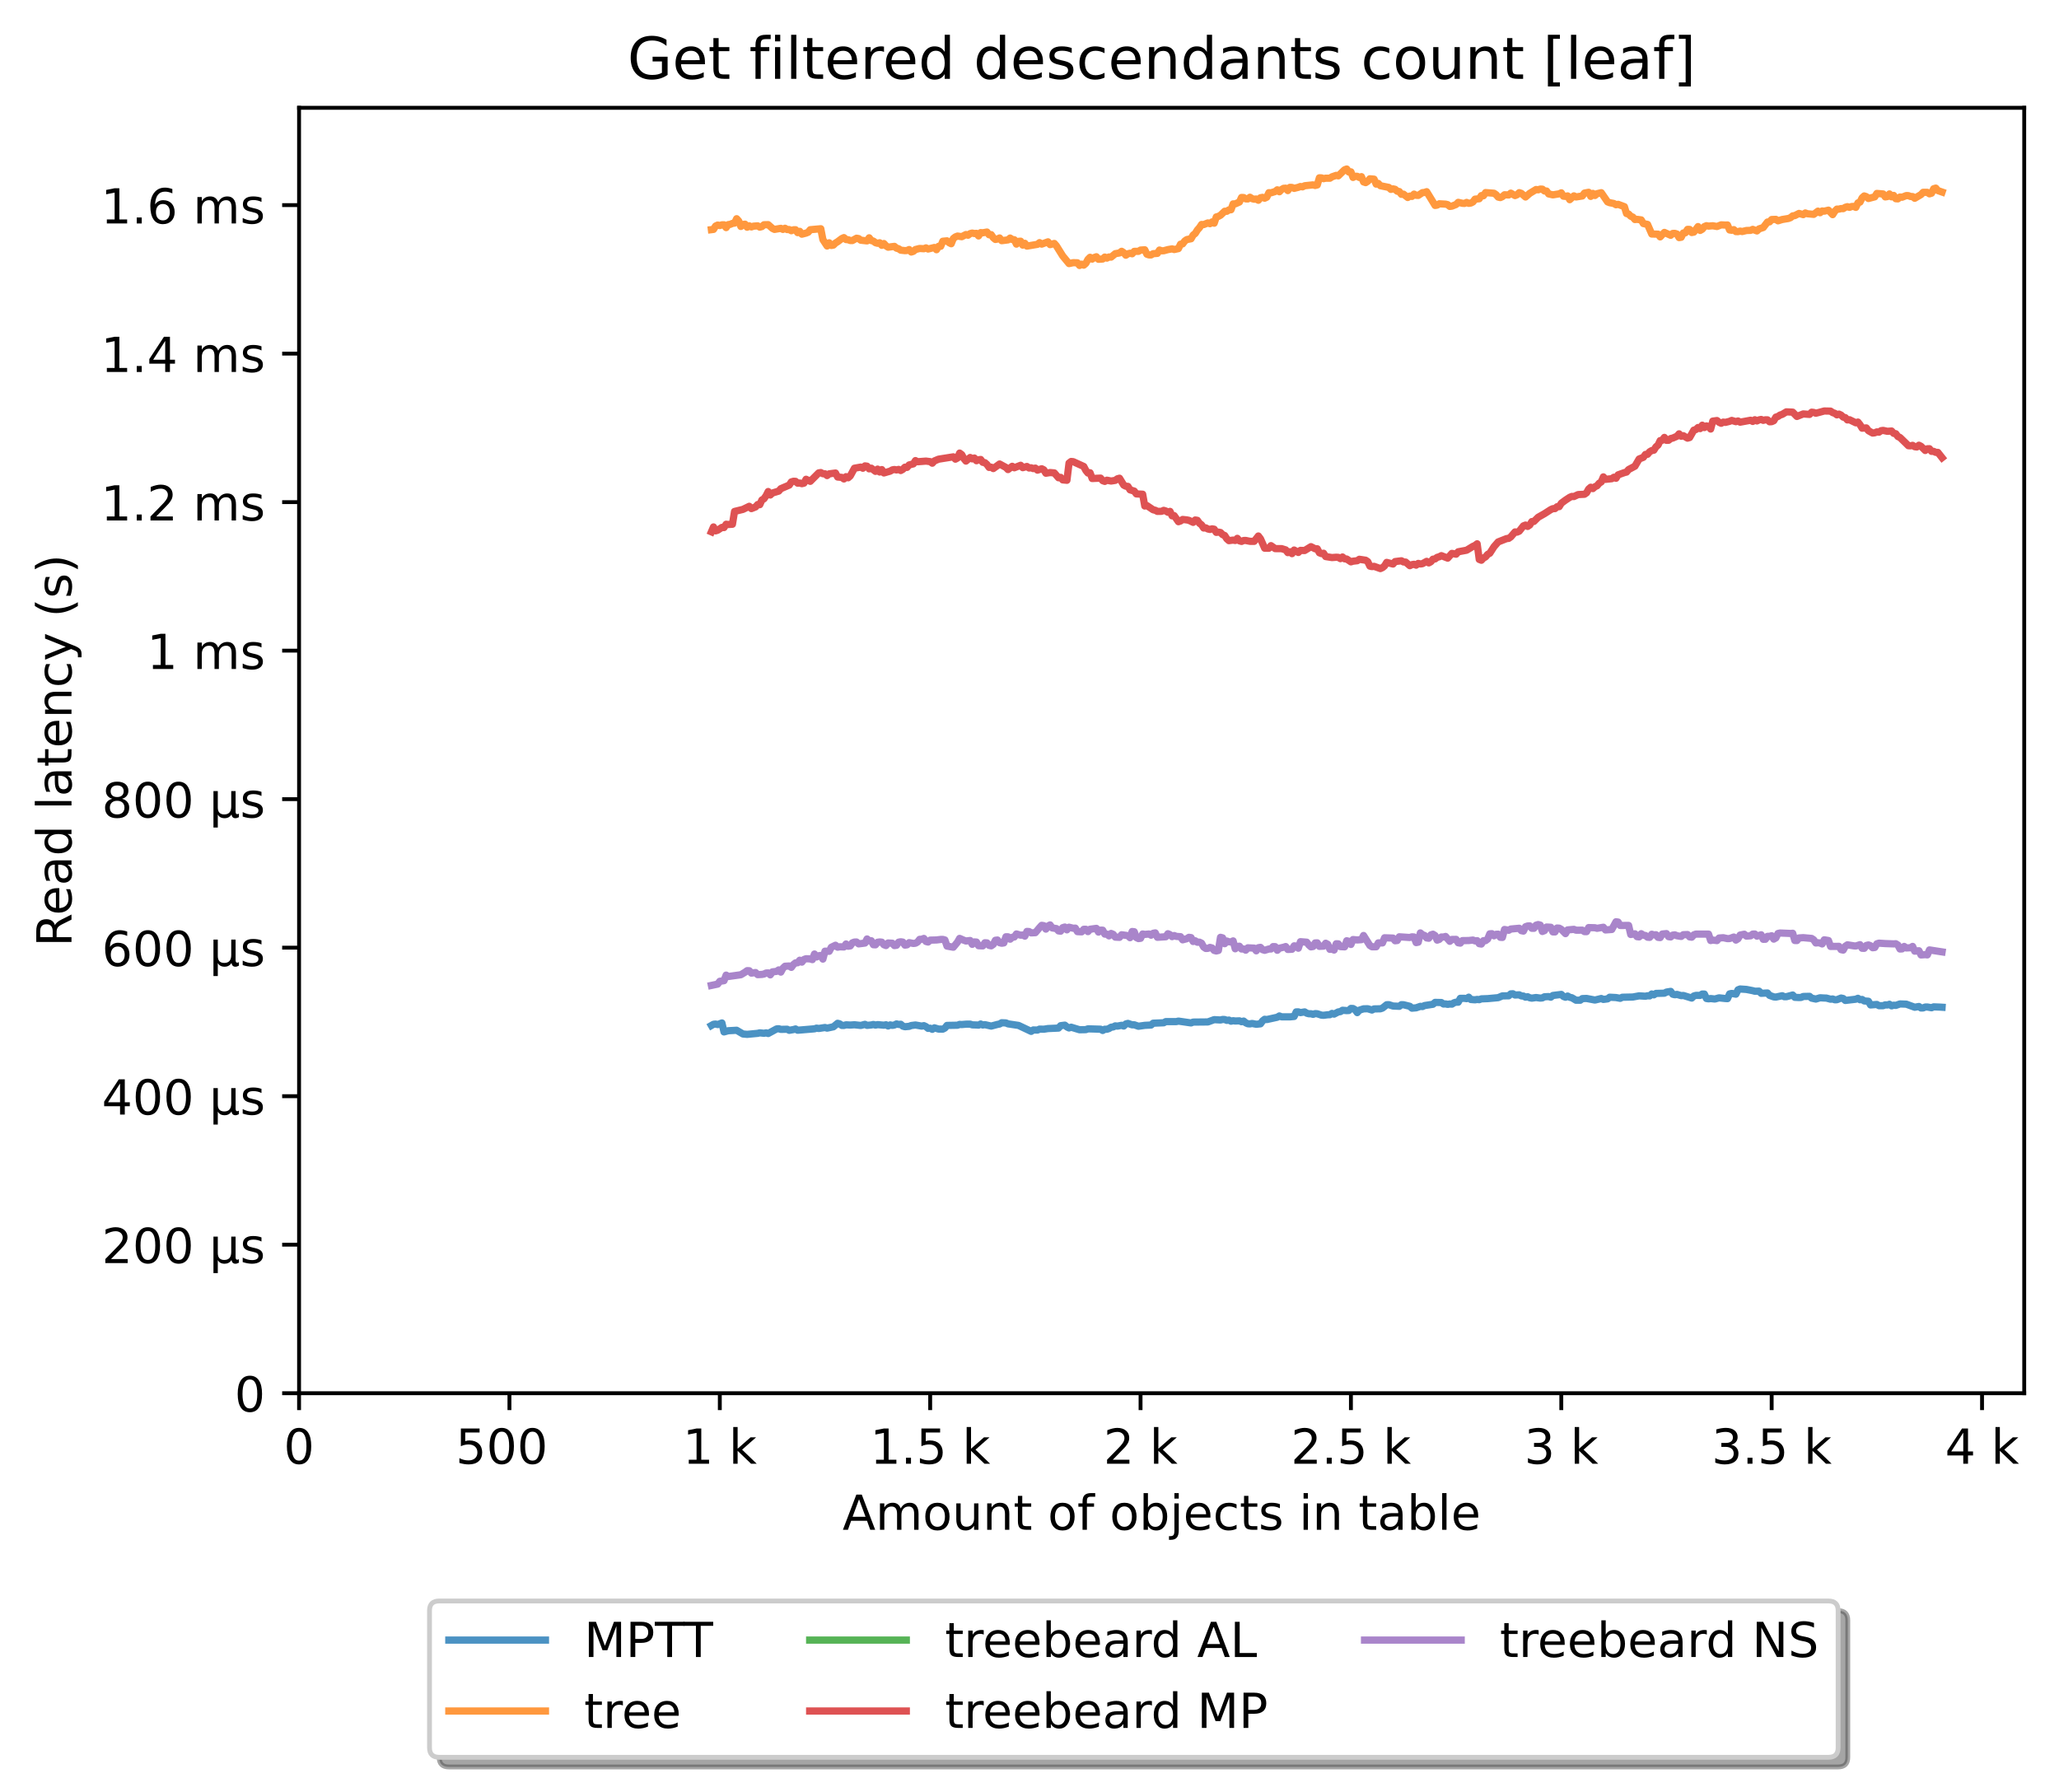 <?xml version="1.0" encoding="utf-8" standalone="no"?>
<!DOCTYPE svg PUBLIC "-//W3C//DTD SVG 1.1//EN"
  "http://www.w3.org/Graphics/SVG/1.1/DTD/svg11.dtd">
<!-- Created with matplotlib (https://matplotlib.org/) -->
<svg height="371.002pt" version="1.1" viewBox="0 0 426.229 371.002" width="426.229pt" xmlns="http://www.w3.org/2000/svg" xmlns:xlink="http://www.w3.org/1999/xlink">
 <defs>
  <style type="text/css">*{stroke-linecap:butt;stroke-linejoin:round;}</style>
 </defs>
 <g id="figure_1">
  <g id="patch_1">
   <path d="M 0 371.002 
L 426.229 371.002 
L 426.229 0 
L 0 0 
z
" style="fill:#ffffff;"/>
  </g>
  <g id="axes_1">
   <g id="patch_2">
    <path d="M 61.909 288.43 
L 419.029 288.43 
L 419.029 22.318 
L 61.909 22.318 
z
" style="fill:#ffffff;"/>
   </g>
   <g id="matplotlib.axis_1">
    <g id="xtick_1">
     <g id="line2d_1">
      <defs>
       <path d="M 0 0 
L 0 3.5 
" id="m721c42b00e" style="stroke:#000000;stroke-width:0.8;"/>
      </defs>
      <g>
       <use style="stroke:#000000;stroke-width:0.8;" x="61.909" xlink:href="#m721c42b00e" y="288.43"/>
      </g>
     </g>
     <g id="text_1">
      <!-- 0 -->
      <g transform="translate(58.728 303.029)scale(0.1 -0.1)">
       <defs>
        <path d="M 31.781 66.406 
Q 24.172 66.406 20.328 58.906 
Q 16.5 51.422 16.5 36.375 
Q 16.5 21.391 20.328 13.891 
Q 24.172 6.391 31.781 6.391 
Q 39.453 6.391 43.281 13.891 
Q 47.125 21.391 47.125 36.375 
Q 47.125 51.422 43.281 58.906 
Q 39.453 66.406 31.781 66.406 
z
M 31.781 74.219 
Q 44.047 74.219 50.516 64.516 
Q 56.984 54.828 56.984 36.375 
Q 56.984 17.969 50.516 8.266 
Q 44.047 -1.422 31.781 -1.422 
Q 19.531 -1.422 13.062 8.266 
Q 6.594 17.969 6.594 36.375 
Q 6.594 54.828 13.062 64.516 
Q 19.531 74.219 31.781 74.219 
z
" id="DejaVuSans-48"/>
       </defs>
       <use xlink:href="#DejaVuSans-48"/>
      </g>
     </g>
    </g>
    <g id="xtick_2">
     <g id="line2d_2">
      <g>
       <use style="stroke:#000000;stroke-width:0.8;" x="105.458" xlink:href="#m721c42b00e" y="288.43"/>
      </g>
     </g>
     <g id="text_2">
      <!-- 500  -->
      <g transform="translate(94.325 303.029)scale(0.1 -0.1)">
       <defs>
        <path d="M 10.797 72.906 
L 49.516 72.906 
L 49.516 64.594 
L 19.828 64.594 
L 19.828 46.734 
Q 21.969 47.469 24.109 47.828 
Q 26.266 48.188 28.422 48.188 
Q 40.625 48.188 47.75 41.5 
Q 54.891 34.812 54.891 23.391 
Q 54.891 11.625 47.562 5.094 
Q 40.234 -1.422 26.906 -1.422 
Q 22.312 -1.422 17.547 -0.641 
Q 12.797 0.141 7.719 1.703 
L 7.719 11.625 
Q 12.109 9.234 16.797 8.062 
Q 21.484 6.891 26.703 6.891 
Q 35.156 6.891 40.078 11.328 
Q 45.016 15.766 45.016 23.391 
Q 45.016 31 40.078 35.438 
Q 35.156 39.891 26.703 39.891 
Q 22.75 39.891 18.812 39.016 
Q 14.891 38.141 10.797 36.281 
z
" id="DejaVuSans-53"/>
        <path id="DejaVuSans-32"/>
       </defs>
       <use xlink:href="#DejaVuSans-53"/>
       <use x="63.623" xlink:href="#DejaVuSans-48"/>
       <use x="127.246" xlink:href="#DejaVuSans-48"/>
       <use x="190.869" xlink:href="#DejaVuSans-32"/>
      </g>
     </g>
    </g>
    <g id="xtick_3">
     <g id="line2d_3">
      <g>
       <use style="stroke:#000000;stroke-width:0.8;" x="149.007" xlink:href="#m721c42b00e" y="288.43"/>
      </g>
     </g>
     <g id="text_3">
      <!-- 1 k -->
      <g transform="translate(141.341 303.029)scale(0.1 -0.1)">
       <defs>
        <path d="M 12.406 8.297 
L 28.516 8.297 
L 28.516 63.922 
L 10.984 60.406 
L 10.984 69.391 
L 28.422 72.906 
L 38.281 72.906 
L 38.281 8.297 
L 54.391 8.297 
L 54.391 0 
L 12.406 0 
z
" id="DejaVuSans-49"/>
        <path d="M 9.078 75.984 
L 18.109 75.984 
L 18.109 31.109 
L 44.922 54.688 
L 56.391 54.688 
L 27.391 29.109 
L 57.625 0 
L 45.906 0 
L 18.109 26.703 
L 18.109 0 
L 9.078 0 
z
" id="DejaVuSans-107"/>
       </defs>
       <use xlink:href="#DejaVuSans-49"/>
       <use x="63.623" xlink:href="#DejaVuSans-32"/>
       <use x="95.41" xlink:href="#DejaVuSans-107"/>
      </g>
     </g>
    </g>
    <g id="xtick_4">
     <g id="line2d_4">
      <g>
       <use style="stroke:#000000;stroke-width:0.8;" x="192.555" xlink:href="#m721c42b00e" y="288.43"/>
      </g>
     </g>
     <g id="text_4">
      <!-- 1.5 k -->
      <g transform="translate(180.119 303.029)scale(0.1 -0.1)">
       <defs>
        <path d="M 10.688 12.406 
L 21 12.406 
L 21 0 
L 10.688 0 
z
" id="DejaVuSans-46"/>
       </defs>
       <use xlink:href="#DejaVuSans-49"/>
       <use x="63.623" xlink:href="#DejaVuSans-46"/>
       <use x="95.41" xlink:href="#DejaVuSans-53"/>
       <use x="159.033" xlink:href="#DejaVuSans-32"/>
       <use x="190.82" xlink:href="#DejaVuSans-107"/>
      </g>
     </g>
    </g>
    <g id="xtick_5">
     <g id="line2d_5">
      <g>
       <use style="stroke:#000000;stroke-width:0.8;" x="236.104" xlink:href="#m721c42b00e" y="288.43"/>
      </g>
     </g>
     <g id="text_5">
      <!-- 2 k -->
      <g transform="translate(228.438 303.029)scale(0.1 -0.1)">
       <defs>
        <path d="M 19.188 8.297 
L 53.609 8.297 
L 53.609 0 
L 7.328 0 
L 7.328 8.297 
Q 12.938 14.109 22.625 23.891 
Q 32.328 33.688 34.812 36.531 
Q 39.547 41.844 41.422 45.531 
Q 43.312 49.219 43.312 52.781 
Q 43.312 58.594 39.234 62.25 
Q 35.156 65.922 28.609 65.922 
Q 23.969 65.922 18.812 64.312 
Q 13.672 62.703 7.812 59.422 
L 7.812 69.391 
Q 13.766 71.781 18.938 73 
Q 24.125 74.219 28.422 74.219 
Q 39.75 74.219 46.484 68.547 
Q 53.219 62.891 53.219 53.422 
Q 53.219 48.922 51.531 44.891 
Q 49.859 40.875 45.406 35.406 
Q 44.188 33.984 37.641 27.219 
Q 31.109 20.453 19.188 8.297 
z
" id="DejaVuSans-50"/>
       </defs>
       <use xlink:href="#DejaVuSans-50"/>
       <use x="63.623" xlink:href="#DejaVuSans-32"/>
       <use x="95.41" xlink:href="#DejaVuSans-107"/>
      </g>
     </g>
    </g>
    <g id="xtick_6">
     <g id="line2d_6">
      <g>
       <use style="stroke:#000000;stroke-width:0.8;" x="279.652" xlink:href="#m721c42b00e" y="288.43"/>
      </g>
     </g>
     <g id="text_6">
      <!-- 2.5 k -->
      <g transform="translate(267.216 303.029)scale(0.1 -0.1)">
       <use xlink:href="#DejaVuSans-50"/>
       <use x="63.623" xlink:href="#DejaVuSans-46"/>
       <use x="95.41" xlink:href="#DejaVuSans-53"/>
       <use x="159.033" xlink:href="#DejaVuSans-32"/>
       <use x="190.82" xlink:href="#DejaVuSans-107"/>
      </g>
     </g>
    </g>
    <g id="xtick_7">
     <g id="line2d_7">
      <g>
       <use style="stroke:#000000;stroke-width:0.8;" x="323.201" xlink:href="#m721c42b00e" y="288.43"/>
      </g>
     </g>
     <g id="text_7">
      <!-- 3 k -->
      <g transform="translate(315.535 303.029)scale(0.1 -0.1)">
       <defs>
        <path d="M 40.578 39.312 
Q 47.656 37.797 51.625 33 
Q 55.609 28.219 55.609 21.188 
Q 55.609 10.406 48.188 4.484 
Q 40.766 -1.422 27.094 -1.422 
Q 22.516 -1.422 17.656 -0.516 
Q 12.797 0.391 7.625 2.203 
L 7.625 11.719 
Q 11.719 9.328 16.594 8.109 
Q 21.484 6.891 26.812 6.891 
Q 36.078 6.891 40.938 10.547 
Q 45.797 14.203 45.797 21.188 
Q 45.797 27.641 41.281 31.266 
Q 36.766 34.906 28.719 34.906 
L 20.219 34.906 
L 20.219 43.016 
L 29.109 43.016 
Q 36.375 43.016 40.234 45.922 
Q 44.094 48.828 44.094 54.297 
Q 44.094 59.906 40.109 62.906 
Q 36.141 65.922 28.719 65.922 
Q 24.656 65.922 20.016 65.031 
Q 15.375 64.156 9.812 62.312 
L 9.812 71.094 
Q 15.438 72.656 20.344 73.438 
Q 25.25 74.219 29.594 74.219 
Q 40.828 74.219 47.359 69.109 
Q 53.906 64.016 53.906 55.328 
Q 53.906 49.266 50.438 45.094 
Q 46.969 40.922 40.578 39.312 
z
" id="DejaVuSans-51"/>
       </defs>
       <use xlink:href="#DejaVuSans-51"/>
       <use x="63.623" xlink:href="#DejaVuSans-32"/>
       <use x="95.41" xlink:href="#DejaVuSans-107"/>
      </g>
     </g>
    </g>
    <g id="xtick_8">
     <g id="line2d_8">
      <g>
       <use style="stroke:#000000;stroke-width:0.8;" x="366.749" xlink:href="#m721c42b00e" y="288.43"/>
      </g>
     </g>
     <g id="text_8">
      <!-- 3.5 k -->
      <g transform="translate(354.313 303.029)scale(0.1 -0.1)">
       <use xlink:href="#DejaVuSans-51"/>
       <use x="63.623" xlink:href="#DejaVuSans-46"/>
       <use x="95.41" xlink:href="#DejaVuSans-53"/>
       <use x="159.033" xlink:href="#DejaVuSans-32"/>
       <use x="190.82" xlink:href="#DejaVuSans-107"/>
      </g>
     </g>
    </g>
    <g id="xtick_9">
     <g id="line2d_9">
      <g>
       <use style="stroke:#000000;stroke-width:0.8;" x="410.298" xlink:href="#m721c42b00e" y="288.43"/>
      </g>
     </g>
     <g id="text_9">
      <!-- 4 k -->
      <g transform="translate(402.632 303.029)scale(0.1 -0.1)">
       <defs>
        <path d="M 37.797 64.312 
L 12.891 25.391 
L 37.797 25.391 
z
M 35.203 72.906 
L 47.609 72.906 
L 47.609 25.391 
L 58.016 25.391 
L 58.016 17.188 
L 47.609 17.188 
L 47.609 0 
L 37.797 0 
L 37.797 17.188 
L 4.891 17.188 
L 4.891 26.703 
z
" id="DejaVuSans-52"/>
       </defs>
       <use xlink:href="#DejaVuSans-52"/>
       <use x="63.623" xlink:href="#DejaVuSans-32"/>
       <use x="95.41" xlink:href="#DejaVuSans-107"/>
      </g>
     </g>
    </g>
    <g id="text_10">
     <!-- Amount of objects in table -->
     <g transform="translate(174.411 316.707)scale(0.1 -0.1)">
      <defs>
       <path d="M 34.188 63.188 
L 20.797 26.906 
L 47.609 26.906 
z
M 28.609 72.906 
L 39.797 72.906 
L 67.578 0 
L 57.328 0 
L 50.688 18.703 
L 17.828 18.703 
L 11.188 0 
L 0.781 0 
z
" id="DejaVuSans-65"/>
       <path d="M 52 44.188 
Q 55.375 50.25 60.062 53.125 
Q 64.75 56 71.094 56 
Q 79.641 56 84.281 50.016 
Q 88.922 44.047 88.922 33.016 
L 88.922 0 
L 79.891 0 
L 79.891 32.719 
Q 79.891 40.578 77.094 44.375 
Q 74.312 48.188 68.609 48.188 
Q 61.625 48.188 57.562 43.547 
Q 53.516 38.922 53.516 30.906 
L 53.516 0 
L 44.484 0 
L 44.484 32.719 
Q 44.484 40.625 41.703 44.406 
Q 38.922 48.188 33.109 48.188 
Q 26.219 48.188 22.156 43.531 
Q 18.109 38.875 18.109 30.906 
L 18.109 0 
L 9.078 0 
L 9.078 54.688 
L 18.109 54.688 
L 18.109 46.188 
Q 21.188 51.219 25.484 53.609 
Q 29.781 56 35.688 56 
Q 41.656 56 45.828 52.969 
Q 50 49.953 52 44.188 
z
" id="DejaVuSans-109"/>
       <path d="M 30.609 48.391 
Q 23.391 48.391 19.188 42.75 
Q 14.984 37.109 14.984 27.297 
Q 14.984 17.484 19.156 11.844 
Q 23.344 6.203 30.609 6.203 
Q 37.797 6.203 41.984 11.859 
Q 46.188 17.531 46.188 27.297 
Q 46.188 37.016 41.984 42.703 
Q 37.797 48.391 30.609 48.391 
z
M 30.609 56 
Q 42.328 56 49.016 48.375 
Q 55.719 40.766 55.719 27.297 
Q 55.719 13.875 49.016 6.219 
Q 42.328 -1.422 30.609 -1.422 
Q 18.844 -1.422 12.172 6.219 
Q 5.516 13.875 5.516 27.297 
Q 5.516 40.766 12.172 48.375 
Q 18.844 56 30.609 56 
z
" id="DejaVuSans-111"/>
       <path d="M 8.5 21.578 
L 8.5 54.688 
L 17.484 54.688 
L 17.484 21.922 
Q 17.484 14.156 20.5 10.266 
Q 23.531 6.391 29.594 6.391 
Q 36.859 6.391 41.078 11.031 
Q 45.312 15.672 45.312 23.688 
L 45.312 54.688 
L 54.297 54.688 
L 54.297 0 
L 45.312 0 
L 45.312 8.406 
Q 42.047 3.422 37.719 1 
Q 33.406 -1.422 27.688 -1.422 
Q 18.266 -1.422 13.375 4.438 
Q 8.5 10.297 8.5 21.578 
z
M 31.109 56 
z
" id="DejaVuSans-117"/>
       <path d="M 54.891 33.016 
L 54.891 0 
L 45.906 0 
L 45.906 32.719 
Q 45.906 40.484 42.875 44.328 
Q 39.844 48.188 33.797 48.188 
Q 26.516 48.188 22.312 43.547 
Q 18.109 38.922 18.109 30.906 
L 18.109 0 
L 9.078 0 
L 9.078 54.688 
L 18.109 54.688 
L 18.109 46.188 
Q 21.344 51.125 25.703 53.562 
Q 30.078 56 35.797 56 
Q 45.219 56 50.047 50.172 
Q 54.891 44.344 54.891 33.016 
z
" id="DejaVuSans-110"/>
       <path d="M 18.312 70.219 
L 18.312 54.688 
L 36.812 54.688 
L 36.812 47.703 
L 18.312 47.703 
L 18.312 18.016 
Q 18.312 11.328 20.141 9.422 
Q 21.969 7.516 27.594 7.516 
L 36.812 7.516 
L 36.812 0 
L 27.594 0 
Q 17.188 0 13.234 3.875 
Q 9.281 7.766 9.281 18.016 
L 9.281 47.703 
L 2.688 47.703 
L 2.688 54.688 
L 9.281 54.688 
L 9.281 70.219 
z
" id="DejaVuSans-116"/>
       <path d="M 37.109 75.984 
L 37.109 68.5 
L 28.516 68.5 
Q 23.688 68.5 21.797 66.547 
Q 19.922 64.594 19.922 59.516 
L 19.922 54.688 
L 34.719 54.688 
L 34.719 47.703 
L 19.922 47.703 
L 19.922 0 
L 10.891 0 
L 10.891 47.703 
L 2.297 47.703 
L 2.297 54.688 
L 10.891 54.688 
L 10.891 58.5 
Q 10.891 67.625 15.141 71.797 
Q 19.391 75.984 28.609 75.984 
z
" id="DejaVuSans-102"/>
       <path d="M 48.688 27.297 
Q 48.688 37.203 44.609 42.844 
Q 40.531 48.484 33.406 48.484 
Q 26.266 48.484 22.188 42.844 
Q 18.109 37.203 18.109 27.297 
Q 18.109 17.391 22.188 11.75 
Q 26.266 6.109 33.406 6.109 
Q 40.531 6.109 44.609 11.75 
Q 48.688 17.391 48.688 27.297 
z
M 18.109 46.391 
Q 20.953 51.266 25.266 53.625 
Q 29.594 56 35.594 56 
Q 45.562 56 51.781 48.094 
Q 58.016 40.188 58.016 27.297 
Q 58.016 14.406 51.781 6.484 
Q 45.562 -1.422 35.594 -1.422 
Q 29.594 -1.422 25.266 0.953 
Q 20.953 3.328 18.109 8.203 
L 18.109 0 
L 9.078 0 
L 9.078 75.984 
L 18.109 75.984 
z
" id="DejaVuSans-98"/>
       <path d="M 9.422 54.688 
L 18.406 54.688 
L 18.406 -0.984 
Q 18.406 -11.422 14.422 -16.109 
Q 10.453 -20.797 1.609 -20.797 
L -1.812 -20.797 
L -1.812 -13.188 
L 0.594 -13.188 
Q 5.719 -13.188 7.562 -10.812 
Q 9.422 -8.453 9.422 -0.984 
z
M 9.422 75.984 
L 18.406 75.984 
L 18.406 64.594 
L 9.422 64.594 
z
" id="DejaVuSans-106"/>
       <path d="M 56.203 29.594 
L 56.203 25.203 
L 14.891 25.203 
Q 15.484 15.922 20.484 11.062 
Q 25.484 6.203 34.422 6.203 
Q 39.594 6.203 44.453 7.469 
Q 49.312 8.734 54.109 11.281 
L 54.109 2.781 
Q 49.266 0.734 44.188 -0.344 
Q 39.109 -1.422 33.891 -1.422 
Q 20.797 -1.422 13.156 6.188 
Q 5.516 13.812 5.516 26.812 
Q 5.516 40.234 12.766 48.109 
Q 20.016 56 32.328 56 
Q 43.359 56 49.781 48.891 
Q 56.203 41.797 56.203 29.594 
z
M 47.219 32.234 
Q 47.125 39.594 43.094 43.984 
Q 39.062 48.391 32.422 48.391 
Q 24.906 48.391 20.391 44.141 
Q 15.875 39.891 15.188 32.172 
z
" id="DejaVuSans-101"/>
       <path d="M 48.781 52.594 
L 48.781 44.188 
Q 44.969 46.297 41.141 47.344 
Q 37.312 48.391 33.406 48.391 
Q 24.656 48.391 19.812 42.844 
Q 14.984 37.312 14.984 27.297 
Q 14.984 17.281 19.812 11.734 
Q 24.656 6.203 33.406 6.203 
Q 37.312 6.203 41.141 7.25 
Q 44.969 8.297 48.781 10.406 
L 48.781 2.094 
Q 45.016 0.344 40.984 -0.531 
Q 36.969 -1.422 32.422 -1.422 
Q 20.062 -1.422 12.781 6.344 
Q 5.516 14.109 5.516 27.297 
Q 5.516 40.672 12.859 48.328 
Q 20.219 56 33.016 56 
Q 37.156 56 41.109 55.141 
Q 45.062 54.297 48.781 52.594 
z
" id="DejaVuSans-99"/>
       <path d="M 44.281 53.078 
L 44.281 44.578 
Q 40.484 46.531 36.375 47.5 
Q 32.281 48.484 27.875 48.484 
Q 21.188 48.484 17.844 46.438 
Q 14.5 44.391 14.5 40.281 
Q 14.5 37.156 16.891 35.375 
Q 19.281 33.594 26.516 31.984 
L 29.594 31.297 
Q 39.156 29.25 43.188 25.516 
Q 47.219 21.781 47.219 15.094 
Q 47.219 7.469 41.188 3.016 
Q 35.156 -1.422 24.609 -1.422 
Q 20.219 -1.422 15.453 -0.562 
Q 10.688 0.297 5.422 2 
L 5.422 11.281 
Q 10.406 8.688 15.234 7.391 
Q 20.062 6.109 24.812 6.109 
Q 31.156 6.109 34.562 8.281 
Q 37.984 10.453 37.984 14.406 
Q 37.984 18.062 35.516 20.016 
Q 33.062 21.969 24.703 23.781 
L 21.578 24.516 
Q 13.234 26.266 9.516 29.906 
Q 5.812 33.547 5.812 39.891 
Q 5.812 47.609 11.281 51.797 
Q 16.75 56 26.812 56 
Q 31.781 56 36.172 55.266 
Q 40.578 54.547 44.281 53.078 
z
" id="DejaVuSans-115"/>
       <path d="M 9.422 54.688 
L 18.406 54.688 
L 18.406 0 
L 9.422 0 
z
M 9.422 75.984 
L 18.406 75.984 
L 18.406 64.594 
L 9.422 64.594 
z
" id="DejaVuSans-105"/>
       <path d="M 34.281 27.484 
Q 23.391 27.484 19.188 25 
Q 14.984 22.516 14.984 16.5 
Q 14.984 11.719 18.141 8.906 
Q 21.297 6.109 26.703 6.109 
Q 34.188 6.109 38.703 11.406 
Q 43.219 16.703 43.219 25.484 
L 43.219 27.484 
z
M 52.203 31.203 
L 52.203 0 
L 43.219 0 
L 43.219 8.297 
Q 40.141 3.328 35.547 0.953 
Q 30.953 -1.422 24.312 -1.422 
Q 15.922 -1.422 10.953 3.297 
Q 6 8.016 6 15.922 
Q 6 25.141 12.172 29.828 
Q 18.359 34.516 30.609 34.516 
L 43.219 34.516 
L 43.219 35.406 
Q 43.219 41.609 39.141 45 
Q 35.062 48.391 27.688 48.391 
Q 23 48.391 18.547 47.266 
Q 14.109 46.141 10.016 43.891 
L 10.016 52.203 
Q 14.938 54.109 19.578 55.047 
Q 24.219 56 28.609 56 
Q 40.484 56 46.344 49.844 
Q 52.203 43.703 52.203 31.203 
z
" id="DejaVuSans-97"/>
       <path d="M 9.422 75.984 
L 18.406 75.984 
L 18.406 0 
L 9.422 0 
z
" id="DejaVuSans-108"/>
      </defs>
      <use xlink:href="#DejaVuSans-65"/>
      <use x="68.408" xlink:href="#DejaVuSans-109"/>
      <use x="165.82" xlink:href="#DejaVuSans-111"/>
      <use x="227.002" xlink:href="#DejaVuSans-117"/>
      <use x="290.381" xlink:href="#DejaVuSans-110"/>
      <use x="353.76" xlink:href="#DejaVuSans-116"/>
      <use x="392.969" xlink:href="#DejaVuSans-32"/>
      <use x="424.756" xlink:href="#DejaVuSans-111"/>
      <use x="485.938" xlink:href="#DejaVuSans-102"/>
      <use x="521.143" xlink:href="#DejaVuSans-32"/>
      <use x="552.93" xlink:href="#DejaVuSans-111"/>
      <use x="614.111" xlink:href="#DejaVuSans-98"/>
      <use x="677.588" xlink:href="#DejaVuSans-106"/>
      <use x="705.371" xlink:href="#DejaVuSans-101"/>
      <use x="766.895" xlink:href="#DejaVuSans-99"/>
      <use x="821.875" xlink:href="#DejaVuSans-116"/>
      <use x="861.084" xlink:href="#DejaVuSans-115"/>
      <use x="913.184" xlink:href="#DejaVuSans-32"/>
      <use x="944.971" xlink:href="#DejaVuSans-105"/>
      <use x="972.754" xlink:href="#DejaVuSans-110"/>
      <use x="1036.133" xlink:href="#DejaVuSans-32"/>
      <use x="1067.92" xlink:href="#DejaVuSans-116"/>
      <use x="1107.129" xlink:href="#DejaVuSans-97"/>
      <use x="1168.408" xlink:href="#DejaVuSans-98"/>
      <use x="1231.885" xlink:href="#DejaVuSans-108"/>
      <use x="1259.668" xlink:href="#DejaVuSans-101"/>
     </g>
    </g>
   </g>
   <g id="matplotlib.axis_2">
    <g id="ytick_1">
     <g id="line2d_10">
      <defs>
       <path d="M 0 0 
L -3.5 0 
" id="m7a1969f5b8" style="stroke:#000000;stroke-width:0.8;"/>
      </defs>
      <g>
       <use style="stroke:#000000;stroke-width:0.8;" x="61.909" xlink:href="#m7a1969f5b8" y="288.43"/>
      </g>
     </g>
     <g id="text_11">
      <!-- 0 -->
      <g transform="translate(48.547 292.229)scale(0.1 -0.1)">
       <use xlink:href="#DejaVuSans-48"/>
      </g>
     </g>
    </g>
    <g id="ytick_2">
     <g id="line2d_11">
      <g>
       <use style="stroke:#000000;stroke-width:0.8;" x="61.909" xlink:href="#m7a1969f5b8" y="257.684"/>
      </g>
     </g>
     <g id="text_12">
      <!-- 200 µs -->
      <g transform="translate(21.072 261.484)scale(0.1 -0.1)">
       <defs>
        <path d="M 8.5 -20.797 
L 8.5 54.688 
L 17.484 54.688 
L 17.484 20.703 
Q 17.484 13.625 20.844 10 
Q 24.219 6.391 30.812 6.391 
Q 38.031 6.391 41.672 10.484 
Q 45.312 14.594 45.312 22.797 
L 45.312 54.688 
L 54.297 54.688 
L 54.297 12.594 
Q 54.297 9.672 55.141 8.281 
Q 56 6.891 57.812 6.891 
Q 58.25 6.891 59.031 7.156 
Q 59.812 7.422 61.188 8.016 
L 61.188 0.781 
Q 59.188 -0.344 57.391 -0.875 
Q 55.609 -1.422 53.906 -1.422 
Q 50.531 -1.422 48.531 0.484 
Q 46.531 2.391 45.797 6.297 
Q 43.359 2.438 39.812 0.5 
Q 36.281 -1.422 31.5 -1.422 
Q 26.516 -1.422 23.016 0.484 
Q 19.531 2.391 17.484 6.203 
L 17.484 -20.797 
z
" id="DejaVuSans-181"/>
       </defs>
       <use xlink:href="#DejaVuSans-50"/>
       <use x="63.623" xlink:href="#DejaVuSans-48"/>
       <use x="127.246" xlink:href="#DejaVuSans-48"/>
       <use x="190.869" xlink:href="#DejaVuSans-32"/>
       <use x="222.656" xlink:href="#DejaVuSans-181"/>
       <use x="286.279" xlink:href="#DejaVuSans-115"/>
      </g>
     </g>
    </g>
    <g id="ytick_3">
     <g id="line2d_12">
      <g>
       <use style="stroke:#000000;stroke-width:0.8;" x="61.909" xlink:href="#m7a1969f5b8" y="226.939"/>
      </g>
     </g>
     <g id="text_13">
      <!-- 400 µs -->
      <g transform="translate(21.072 230.738)scale(0.1 -0.1)">
       <use xlink:href="#DejaVuSans-52"/>
       <use x="63.623" xlink:href="#DejaVuSans-48"/>
       <use x="127.246" xlink:href="#DejaVuSans-48"/>
       <use x="190.869" xlink:href="#DejaVuSans-32"/>
       <use x="222.656" xlink:href="#DejaVuSans-181"/>
       <use x="286.279" xlink:href="#DejaVuSans-115"/>
      </g>
     </g>
    </g>
    <g id="ytick_4">
     <g id="line2d_13">
      <g>
       <use style="stroke:#000000;stroke-width:0.8;" x="61.909" xlink:href="#m7a1969f5b8" y="196.193"/>
      </g>
     </g>
     <g id="text_14">
      <!-- 600 µs -->
      <g transform="translate(21.072 199.992)scale(0.1 -0.1)">
       <defs>
        <path d="M 33.016 40.375 
Q 26.375 40.375 22.484 35.828 
Q 18.609 31.297 18.609 23.391 
Q 18.609 15.531 22.484 10.953 
Q 26.375 6.391 33.016 6.391 
Q 39.656 6.391 43.531 10.953 
Q 47.406 15.531 47.406 23.391 
Q 47.406 31.297 43.531 35.828 
Q 39.656 40.375 33.016 40.375 
z
M 52.594 71.297 
L 52.594 62.312 
Q 48.875 64.062 45.094 64.984 
Q 41.312 65.922 37.594 65.922 
Q 27.828 65.922 22.672 59.328 
Q 17.531 52.734 16.797 39.406 
Q 19.672 43.656 24.016 45.922 
Q 28.375 48.188 33.594 48.188 
Q 44.578 48.188 50.953 41.516 
Q 57.328 34.859 57.328 23.391 
Q 57.328 12.156 50.688 5.359 
Q 44.047 -1.422 33.016 -1.422 
Q 20.359 -1.422 13.672 8.266 
Q 6.984 17.969 6.984 36.375 
Q 6.984 53.656 15.188 63.938 
Q 23.391 74.219 37.203 74.219 
Q 40.922 74.219 44.703 73.484 
Q 48.484 72.75 52.594 71.297 
z
" id="DejaVuSans-54"/>
       </defs>
       <use xlink:href="#DejaVuSans-54"/>
       <use x="63.623" xlink:href="#DejaVuSans-48"/>
       <use x="127.246" xlink:href="#DejaVuSans-48"/>
       <use x="190.869" xlink:href="#DejaVuSans-32"/>
       <use x="222.656" xlink:href="#DejaVuSans-181"/>
       <use x="286.279" xlink:href="#DejaVuSans-115"/>
      </g>
     </g>
    </g>
    <g id="ytick_5">
     <g id="line2d_14">
      <g>
       <use style="stroke:#000000;stroke-width:0.8;" x="61.909" xlink:href="#m7a1969f5b8" y="165.447"/>
      </g>
     </g>
     <g id="text_15">
      <!-- 800 µs -->
      <g transform="translate(21.072 169.247)scale(0.1 -0.1)">
       <defs>
        <path d="M 31.781 34.625 
Q 24.75 34.625 20.719 30.859 
Q 16.703 27.094 16.703 20.516 
Q 16.703 13.922 20.719 10.156 
Q 24.75 6.391 31.781 6.391 
Q 38.812 6.391 42.859 10.172 
Q 46.922 13.969 46.922 20.516 
Q 46.922 27.094 42.891 30.859 
Q 38.875 34.625 31.781 34.625 
z
M 21.922 38.812 
Q 15.578 40.375 12.031 44.719 
Q 8.5 49.078 8.5 55.328 
Q 8.5 64.062 14.719 69.141 
Q 20.953 74.219 31.781 74.219 
Q 42.672 74.219 48.875 69.141 
Q 55.078 64.062 55.078 55.328 
Q 55.078 49.078 51.531 44.719 
Q 48 40.375 41.703 38.812 
Q 48.828 37.156 52.797 32.312 
Q 56.781 27.484 56.781 20.516 
Q 56.781 9.906 50.312 4.234 
Q 43.844 -1.422 31.781 -1.422 
Q 19.734 -1.422 13.25 4.234 
Q 6.781 9.906 6.781 20.516 
Q 6.781 27.484 10.781 32.312 
Q 14.797 37.156 21.922 38.812 
z
M 18.312 54.391 
Q 18.312 48.734 21.844 45.562 
Q 25.391 42.391 31.781 42.391 
Q 38.141 42.391 41.719 45.562 
Q 45.312 48.734 45.312 54.391 
Q 45.312 60.062 41.719 63.234 
Q 38.141 66.406 31.781 66.406 
Q 25.391 66.406 21.844 63.234 
Q 18.312 60.062 18.312 54.391 
z
" id="DejaVuSans-56"/>
       </defs>
       <use xlink:href="#DejaVuSans-56"/>
       <use x="63.623" xlink:href="#DejaVuSans-48"/>
       <use x="127.246" xlink:href="#DejaVuSans-48"/>
       <use x="190.869" xlink:href="#DejaVuSans-32"/>
       <use x="222.656" xlink:href="#DejaVuSans-181"/>
       <use x="286.279" xlink:href="#DejaVuSans-115"/>
      </g>
     </g>
    </g>
    <g id="ytick_6">
     <g id="line2d_15">
      <g>
       <use style="stroke:#000000;stroke-width:0.8;" x="61.909" xlink:href="#m7a1969f5b8" y="134.702"/>
      </g>
     </g>
     <g id="text_16">
      <!-- 1 ms -->
      <g transform="translate(30.419 138.501)scale(0.1 -0.1)">
       <use xlink:href="#DejaVuSans-49"/>
       <use x="63.623" xlink:href="#DejaVuSans-32"/>
       <use x="95.41" xlink:href="#DejaVuSans-109"/>
       <use x="192.822" xlink:href="#DejaVuSans-115"/>
      </g>
     </g>
    </g>
    <g id="ytick_7">
     <g id="line2d_16">
      <g>
       <use style="stroke:#000000;stroke-width:0.8;" x="61.909" xlink:href="#m7a1969f5b8" y="103.956"/>
      </g>
     </g>
     <g id="text_17">
      <!-- 1.2 ms -->
      <g transform="translate(20.878 107.755)scale(0.1 -0.1)">
       <use xlink:href="#DejaVuSans-49"/>
       <use x="63.623" xlink:href="#DejaVuSans-46"/>
       <use x="95.41" xlink:href="#DejaVuSans-50"/>
       <use x="159.033" xlink:href="#DejaVuSans-32"/>
       <use x="190.82" xlink:href="#DejaVuSans-109"/>
       <use x="288.232" xlink:href="#DejaVuSans-115"/>
      </g>
     </g>
    </g>
    <g id="ytick_8">
     <g id="line2d_17">
      <g>
       <use style="stroke:#000000;stroke-width:0.8;" x="61.909" xlink:href="#m7a1969f5b8" y="73.21"/>
      </g>
     </g>
     <g id="text_18">
      <!-- 1.4 ms -->
      <g transform="translate(20.878 77.01)scale(0.1 -0.1)">
       <use xlink:href="#DejaVuSans-49"/>
       <use x="63.623" xlink:href="#DejaVuSans-46"/>
       <use x="95.41" xlink:href="#DejaVuSans-52"/>
       <use x="159.033" xlink:href="#DejaVuSans-32"/>
       <use x="190.82" xlink:href="#DejaVuSans-109"/>
       <use x="288.232" xlink:href="#DejaVuSans-115"/>
      </g>
     </g>
    </g>
    <g id="ytick_9">
     <g id="line2d_18">
      <g>
       <use style="stroke:#000000;stroke-width:0.8;" x="61.909" xlink:href="#m7a1969f5b8" y="42.465"/>
      </g>
     </g>
     <g id="text_19">
      <!-- 1.6 ms -->
      <g transform="translate(20.878 46.264)scale(0.1 -0.1)">
       <use xlink:href="#DejaVuSans-49"/>
       <use x="63.623" xlink:href="#DejaVuSans-46"/>
       <use x="95.41" xlink:href="#DejaVuSans-54"/>
       <use x="159.033" xlink:href="#DejaVuSans-32"/>
       <use x="190.82" xlink:href="#DejaVuSans-109"/>
       <use x="288.232" xlink:href="#DejaVuSans-115"/>
      </g>
     </g>
    </g>
    <g id="text_20">
     <!-- Read latency (s) -->
     <g transform="translate(14.798 195.99)rotate(-90)scale(0.1 -0.1)">
      <defs>
       <path d="M 44.391 34.188 
Q 47.562 33.109 50.562 29.594 
Q 53.562 26.078 56.594 19.922 
L 66.609 0 
L 56 0 
L 46.688 18.703 
Q 43.062 26.031 39.672 28.422 
Q 36.281 30.812 30.422 30.812 
L 19.672 30.812 
L 19.672 0 
L 9.812 0 
L 9.812 72.906 
L 32.078 72.906 
Q 44.578 72.906 50.734 67.672 
Q 56.891 62.453 56.891 51.906 
Q 56.891 45.016 53.688 40.469 
Q 50.484 35.938 44.391 34.188 
z
M 19.672 64.797 
L 19.672 38.922 
L 32.078 38.922 
Q 39.203 38.922 42.844 42.219 
Q 46.484 45.516 46.484 51.906 
Q 46.484 58.297 42.844 61.547 
Q 39.203 64.797 32.078 64.797 
z
" id="DejaVuSans-82"/>
       <path d="M 45.406 46.391 
L 45.406 75.984 
L 54.391 75.984 
L 54.391 0 
L 45.406 0 
L 45.406 8.203 
Q 42.578 3.328 38.25 0.953 
Q 33.938 -1.422 27.875 -1.422 
Q 17.969 -1.422 11.734 6.484 
Q 5.516 14.406 5.516 27.297 
Q 5.516 40.188 11.734 48.094 
Q 17.969 56 27.875 56 
Q 33.938 56 38.25 53.625 
Q 42.578 51.266 45.406 46.391 
z
M 14.797 27.297 
Q 14.797 17.391 18.875 11.75 
Q 22.953 6.109 30.078 6.109 
Q 37.203 6.109 41.297 11.75 
Q 45.406 17.391 45.406 27.297 
Q 45.406 37.203 41.297 42.844 
Q 37.203 48.484 30.078 48.484 
Q 22.953 48.484 18.875 42.844 
Q 14.797 37.203 14.797 27.297 
z
" id="DejaVuSans-100"/>
       <path d="M 32.172 -5.078 
Q 28.375 -14.844 24.75 -17.812 
Q 21.141 -20.797 15.094 -20.797 
L 7.906 -20.797 
L 7.906 -13.281 
L 13.188 -13.281 
Q 16.891 -13.281 18.938 -11.516 
Q 21 -9.766 23.484 -3.219 
L 25.094 0.875 
L 2.984 54.688 
L 12.5 54.688 
L 29.594 11.922 
L 46.688 54.688 
L 56.203 54.688 
z
" id="DejaVuSans-121"/>
       <path d="M 31 75.875 
Q 24.469 64.656 21.281 53.656 
Q 18.109 42.672 18.109 31.391 
Q 18.109 20.125 21.312 9.062 
Q 24.516 -2 31 -13.188 
L 23.188 -13.188 
Q 15.875 -1.703 12.234 9.375 
Q 8.594 20.453 8.594 31.391 
Q 8.594 42.281 12.203 53.312 
Q 15.828 64.359 23.188 75.875 
z
" id="DejaVuSans-40"/>
       <path d="M 8.016 75.875 
L 15.828 75.875 
Q 23.141 64.359 26.781 53.312 
Q 30.422 42.281 30.422 31.391 
Q 30.422 20.453 26.781 9.375 
Q 23.141 -1.703 15.828 -13.188 
L 8.016 -13.188 
Q 14.5 -2 17.703 9.062 
Q 20.906 20.125 20.906 31.391 
Q 20.906 42.672 17.703 53.656 
Q 14.5 64.656 8.016 75.875 
z
" id="DejaVuSans-41"/>
      </defs>
      <use xlink:href="#DejaVuSans-82"/>
      <use x="64.982" xlink:href="#DejaVuSans-101"/>
      <use x="126.506" xlink:href="#DejaVuSans-97"/>
      <use x="187.785" xlink:href="#DejaVuSans-100"/>
      <use x="251.262" xlink:href="#DejaVuSans-32"/>
      <use x="283.049" xlink:href="#DejaVuSans-108"/>
      <use x="310.832" xlink:href="#DejaVuSans-97"/>
      <use x="372.111" xlink:href="#DejaVuSans-116"/>
      <use x="411.32" xlink:href="#DejaVuSans-101"/>
      <use x="472.844" xlink:href="#DejaVuSans-110"/>
      <use x="536.223" xlink:href="#DejaVuSans-99"/>
      <use x="591.203" xlink:href="#DejaVuSans-121"/>
      <use x="650.383" xlink:href="#DejaVuSans-32"/>
      <use x="682.17" xlink:href="#DejaVuSans-40"/>
      <use x="721.184" xlink:href="#DejaVuSans-115"/>
      <use x="773.283" xlink:href="#DejaVuSans-41"/>
     </g>
    </g>
   </g>
   <g id="line2d_19">
    <path clip-path="url(#pad2c83d990)" d="M 147.265 212.304 
L 147.7 212.051 
L 148.136 212.004 
L 148.571 212.111 
L 149.442 211.78 
L 149.877 213.634 
L 150.748 213.387 
L 152.49 213.292 
L 153.797 214.059 
L 154.668 214.137 
L 156.845 213.93 
L 157.281 213.824 
L 158.152 213.918 
L 158.587 213.828 
L 159.023 213.959 
L 160.765 213.011 
L 161.2 212.969 
L 161.636 213.109 
L 162.942 213.078 
L 163.378 213.301 
L 164.249 213.146 
L 164.684 213.022 
L 165.119 213.282 
L 168.603 212.99 
L 169.039 212.851 
L 169.474 212.925 
L 170.781 212.72 
L 171.216 212.851 
L 172.523 212.571 
L 173.394 211.852 
L 173.829 211.967 
L 174.265 212.285 
L 174.7 212.292 
L 175.136 212.162 
L 176.007 212.213 
L 176.878 212.152 
L 178.184 212.294 
L 179.055 212.066 
L 179.49 212.276 
L 180.361 212.194 
L 180.797 212.095 
L 181.232 212.222 
L 181.668 212.124 
L 182.974 212.243 
L 183.41 212.151 
L 183.845 212.406 
L 184.281 212.181 
L 184.716 212.281 
L 185.152 212.2 
L 185.587 211.98 
L 186.023 212.089 
L 186.458 212.048 
L 186.894 212.436 
L 187.329 212.557 
L 188.2 212.48 
L 188.636 212.31 
L 189.507 212.201 
L 190.813 212.434 
L 191.249 212.333 
L 191.684 212.538 
L 192.12 212.899 
L 192.555 212.867 
L 192.991 213.091 
L 193.426 212.786 
L 194.297 213.045 
L 195.168 213.055 
L 195.603 212.831 
L 196.039 212.286 
L 198.216 212.246 
L 198.652 212.075 
L 199.087 212.107 
L 199.958 212.03 
L 200.829 212.018 
L 201.265 212.17 
L 202.136 212.196 
L 202.571 212.23 
L 203.007 211.996 
L 203.442 212.201 
L 203.878 212.128 
L 205.184 212.426 
L 206.491 212.079 
L 206.926 211.998 
L 207.362 211.735 
L 208.233 211.771 
L 208.668 211.965 
L 210.845 212.287 
L 213.458 213.521 
L 213.894 213.229 
L 214.765 213.251 
L 215.2 213.051 
L 216.071 213.075 
L 216.942 212.938 
L 219.12 212.84 
L 219.555 212.344 
L 220.426 212.233 
L 220.862 212.597 
L 221.297 212.814 
L 221.733 212.657 
L 223.475 213.186 
L 224.781 213.161 
L 225.216 212.996 
L 227.829 213.069 
L 228.265 213.331 
L 228.7 213.076 
L 229.136 213.079 
L 229.571 212.935 
L 230.007 212.66 
L 230.442 212.603 
L 230.878 212.38 
L 231.313 212.433 
L 232.184 212.261 
L 232.62 212.416 
L 233.055 211.987 
L 233.491 211.871 
L 234.362 212.167 
L 234.797 212.157 
L 235.668 212.461 
L 236.975 212.273 
L 238.281 212.206 
L 238.717 211.828 
L 240.894 211.739 
L 241.329 211.498 
L 243.507 211.496 
L 243.942 211.394 
L 246.555 211.771 
L 246.991 211.599 
L 250.039 211.568 
L 251.346 211.091 
L 252.652 211.163 
L 253.088 211.054 
L 253.523 211.067 
L 253.959 211.242 
L 254.394 211.181 
L 254.83 211.414 
L 255.265 211.309 
L 255.7 211.373 
L 256.571 211.34 
L 257.007 211.521 
L 257.442 211.387 
L 257.878 211.749 
L 258.313 211.944 
L 258.749 211.974 
L 259.184 211.882 
L 260.055 212.048 
L 260.926 211.957 
L 261.362 211.353 
L 261.797 211.017 
L 262.233 211.073 
L 264.41 210.595 
L 264.846 210.327 
L 265.281 210.51 
L 267.023 210.514 
L 267.894 210.434 
L 268.33 209.488 
L 268.765 209.48 
L 269.201 209.636 
L 270.072 209.488 
L 270.507 209.759 
L 270.942 209.875 
L 271.378 209.87 
L 271.813 209.998 
L 272.249 209.841 
L 272.684 209.876 
L 273.555 210.164 
L 273.991 210.191 
L 274.862 210.079 
L 275.297 210.068 
L 275.733 209.801 
L 276.168 209.946 
L 277.039 209.489 
L 277.475 209.432 
L 277.91 209.15 
L 278.781 209.217 
L 279.217 209.197 
L 279.652 208.773 
L 280.088 208.789 
L 280.523 209.045 
L 280.959 209.636 
L 281.394 209.133 
L 282.265 208.856 
L 283.136 208.837 
L 284.007 209.101 
L 284.443 208.872 
L 285.749 208.847 
L 286.184 208.7 
L 287.055 208.008 
L 287.491 207.992 
L 288.362 208.271 
L 289.668 208.33 
L 290.104 207.995 
L 290.539 208.009 
L 291.846 208.329 
L 292.281 208.716 
L 293.152 208.644 
L 294.023 208.34 
L 294.459 208.383 
L 294.894 208.175 
L 296.636 207.909 
L 297.072 207.521 
L 298.378 207.549 
L 298.814 207.857 
L 299.249 207.834 
L 299.685 207.931 
L 300.12 207.85 
L 300.556 207.884 
L 300.991 207.602 
L 301.426 207.473 
L 301.862 207.477 
L 302.297 206.681 
L 303.168 206.684 
L 303.604 206.743 
L 304.039 206.443 
L 304.475 206.92 
L 305.346 206.985 
L 305.781 206.907 
L 306.217 206.956 
L 306.652 206.788 
L 307.959 206.741 
L 310.136 206.541 
L 311.007 206.172 
L 312.314 206.156 
L 312.749 205.759 
L 313.185 205.738 
L 313.62 205.993 
L 314.491 205.953 
L 314.927 206.182 
L 315.362 206.208 
L 315.798 206.44 
L 316.233 206.35 
L 316.668 206.563 
L 317.104 206.645 
L 317.975 206.512 
L 318.846 206.633 
L 319.281 206.595 
L 319.717 206.36 
L 320.588 206.317 
L 321.023 206.443 
L 321.459 206.089 
L 323.201 205.87 
L 323.636 206.289 
L 324.072 206.452 
L 324.507 206.209 
L 324.943 206.462 
L 325.378 206.555 
L 326.249 207.072 
L 327.12 207.073 
L 327.556 206.736 
L 328.427 206.705 
L 330.169 207.035 
L 331.475 206.715 
L 331.91 206.907 
L 332.781 206.791 
L 333.217 206.448 
L 334.523 206.518 
L 335.394 206.678 
L 335.83 206.455 
L 338.007 206.408 
L 339.314 206.165 
L 340.62 206.245 
L 341.056 206.148 
L 341.491 206.179 
L 341.927 205.783 
L 342.362 205.957 
L 342.798 205.663 
L 344.54 205.615 
L 344.975 205.385 
L 345.846 205.241 
L 346.281 205.834 
L 346.717 205.938 
L 347.152 205.868 
L 348.023 206.125 
L 348.459 206.087 
L 350.201 206.625 
L 350.636 206.196 
L 351.072 206.07 
L 351.943 206.075 
L 352.378 205.791 
L 352.814 205.794 
L 353.249 206.714 
L 353.685 206.783 
L 354.12 206.727 
L 354.991 206.82 
L 355.862 206.577 
L 357.169 206.72 
L 357.604 206.74 
L 358.04 205.762 
L 358.475 205.663 
L 359.346 205.818 
L 359.782 204.921 
L 360.217 204.747 
L 361.523 204.837 
L 362.83 205.093 
L 363.265 205.213 
L 364.136 205.19 
L 364.572 205.639 
L 365.878 205.572 
L 366.314 206.069 
L 367.185 206.381 
L 367.62 206.418 
L 368.927 206.14 
L 369.362 206.344 
L 369.798 206.343 
L 371.104 205.994 
L 371.54 206.47 
L 372.411 206.513 
L 372.846 206.496 
L 373.282 206.295 
L 374.588 206.266 
L 375.024 206.642 
L 375.895 206.829 
L 376.765 206.565 
L 377.636 206.616 
L 378.072 206.625 
L 378.943 206.863 
L 379.378 206.815 
L 379.814 206.979 
L 380.249 206.966 
L 381.12 206.622 
L 381.556 206.715 
L 381.991 207.118 
L 384.169 206.864 
L 384.604 206.673 
L 385.04 206.97 
L 385.475 206.918 
L 385.911 207.217 
L 386.782 207.286 
L 387.217 208.05 
L 388.524 207.946 
L 388.959 208.201 
L 389.83 208.203 
L 390.266 208.026 
L 390.701 208.064 
L 391.137 207.91 
L 391.572 208.237 
L 392.007 208.098 
L 392.443 208.145 
L 393.314 207.839 
L 394.62 207.888 
L 396.362 208.524 
L 397.233 208.37 
L 397.669 208.68 
L 398.104 208.668 
L 398.54 208.48 
L 398.975 208.474 
L 399.846 208.63 
L 400.282 208.446 
L 401.588 208.495 
L 402.024 208.523 
L 402.024 208.523 
" style="fill:none;stroke:#1f77b4;stroke-linecap:square;stroke-opacity:0.8;stroke-width:1.5;"/>
   </g>
   <g id="line2d_20">
    <path clip-path="url(#pad2c83d990)" d="M 147.265 47.545 
L 147.7 47.492 
L 148.136 46.794 
L 148.571 46.592 
L 149.007 46.694 
L 149.442 46.546 
L 149.877 46.54 
L 150.313 47.12 
L 150.748 46.503 
L 151.184 46.441 
L 151.619 46.246 
L 152.055 46.191 
L 152.49 45.28 
L 152.926 45.762 
L 153.361 46.882 
L 153.797 46.475 
L 154.232 46.413 
L 154.668 47.039 
L 155.103 46.749 
L 155.539 46.978 
L 155.974 46.822 
L 156.845 46.755 
L 157.281 47.025 
L 157.716 46.907 
L 158.152 46.53 
L 159.023 46.51 
L 159.894 47.282 
L 160.329 47.493 
L 161.636 47.271 
L 162.071 47.494 
L 162.507 47.257 
L 162.942 47.524 
L 163.378 47.522 
L 163.813 47.766 
L 164.249 47.572 
L 164.684 47.561 
L 165.119 48.159 
L 165.555 47.892 
L 165.99 48.482 
L 166.861 48.257 
L 167.297 48.078 
L 167.732 47.554 
L 169.91 47.357 
L 170.345 49.609 
L 171.216 50.927 
L 171.652 50.272 
L 172.087 50.816 
L 172.523 50.737 
L 172.958 50.305 
L 173.394 50.045 
L 174.265 49.389 
L 174.7 49.192 
L 175.136 49.593 
L 175.571 49.63 
L 176.007 49.794 
L 176.442 49.8 
L 177.313 49.318 
L 177.749 49.396 
L 178.184 49.726 
L 179.49 49.872 
L 179.926 49.232 
L 180.361 49.802 
L 180.797 49.909 
L 181.232 50.25 
L 181.668 50.367 
L 182.103 50.262 
L 182.539 50.786 
L 182.974 50.417 
L 183.41 50.895 
L 183.845 51.174 
L 185.152 51.005 
L 185.587 51.379 
L 186.023 51.497 
L 186.458 51.791 
L 187.329 51.885 
L 187.765 51.86 
L 188.2 51.662 
L 188.636 52.172 
L 189.071 52.034 
L 189.507 51.656 
L 190.378 51.439 
L 191.249 51.494 
L 191.684 51.316 
L 192.12 51.556 
L 193.426 51.236 
L 193.862 51.697 
L 194.297 50.991 
L 194.732 50.988 
L 195.168 49.944 
L 196.039 49.859 
L 196.474 50.247 
L 196.91 50.461 
L 197.345 49.377 
L 197.781 49.046 
L 198.216 48.872 
L 199.087 49 
L 199.958 48.554 
L 200.394 48.695 
L 200.829 48.359 
L 201.265 48.254 
L 201.7 48.345 
L 202.136 48.311 
L 202.571 48.843 
L 203.007 48.157 
L 203.442 48.194 
L 204.313 48.038 
L 204.749 48.6 
L 205.184 48.579 
L 205.62 49.219 
L 206.055 49.573 
L 206.491 49.492 
L 206.926 49.266 
L 207.362 49.827 
L 208.668 49.664 
L 209.104 49.285 
L 209.539 49.583 
L 209.974 49.635 
L 210.41 50.539 
L 210.845 49.964 
L 211.281 49.935 
L 211.716 50.743 
L 212.152 50.368 
L 212.587 50.95 
L 214.765 50.583 
L 215.2 50.233 
L 215.636 50.542 
L 216.942 50.064 
L 217.378 50.644 
L 218.249 50.401 
L 218.684 50.895 
L 219.991 52.99 
L 221.297 54.567 
L 222.168 54.383 
L 223.039 54.407 
L 223.475 54.958 
L 223.91 54.689 
L 224.346 54.889 
L 224.781 54.514 
L 225.216 53.702 
L 225.652 53.266 
L 226.087 53.641 
L 226.523 53.307 
L 226.958 53.157 
L 227.394 53.676 
L 228.265 53.621 
L 228.7 53.218 
L 229.136 53.437 
L 229.571 53.204 
L 230.007 53.228 
L 230.878 52.516 
L 231.749 52.368 
L 232.184 52.025 
L 232.62 52.313 
L 233.055 52.834 
L 233.491 52.536 
L 233.926 52.431 
L 234.362 52.54 
L 234.797 52.038 
L 235.668 52.034 
L 236.104 51.769 
L 236.975 51.716 
L 237.41 52.621 
L 237.846 52.776 
L 238.281 52.772 
L 238.717 52.521 
L 239.588 52.455 
L 240.023 51.764 
L 240.458 51.92 
L 240.894 51.912 
L 241.765 51.674 
L 242.636 51.522 
L 243.071 51.659 
L 243.942 51.468 
L 244.378 50.555 
L 244.813 50.492 
L 245.249 49.901 
L 245.684 49.595 
L 246.555 49.431 
L 246.991 48.659 
L 247.426 48.33 
L 247.862 47.622 
L 248.297 47.137 
L 248.733 46.473 
L 249.168 46.497 
L 250.039 46.152 
L 250.475 46.307 
L 250.91 45.942 
L 251.346 46.206 
L 251.781 44.91 
L 252.217 44.797 
L 252.652 44.558 
L 253.523 43.731 
L 253.959 43.743 
L 254.394 43.455 
L 254.83 43.42 
L 255.265 42.21 
L 255.7 42.209 
L 256.571 41.822 
L 257.007 40.882 
L 257.442 40.895 
L 257.878 41.169 
L 258.313 41.188 
L 258.749 40.833 
L 259.184 41.123 
L 259.62 41.243 
L 260.055 41.201 
L 260.491 41.454 
L 260.926 40.941 
L 261.362 40.855 
L 261.797 41.034 
L 262.233 40.822 
L 262.668 39.894 
L 263.104 39.916 
L 263.975 39.649 
L 264.41 39.294 
L 264.846 39.697 
L 265.281 39.239 
L 265.717 38.989 
L 266.152 38.959 
L 266.588 39.453 
L 267.023 38.786 
L 267.459 38.809 
L 267.894 38.998 
L 268.765 38.777 
L 269.201 38.611 
L 269.636 38.681 
L 270.072 38.454 
L 271.813 38.272 
L 272.249 38.395 
L 272.684 38.289 
L 273.12 36.814 
L 273.555 36.824 
L 273.991 36.989 
L 274.426 36.888 
L 275.297 36.897 
L 275.733 36.604 
L 276.604 36.305 
L 277.039 36.406 
L 278.346 35.149 
L 278.781 34.99 
L 279.217 35.611 
L 279.652 35.576 
L 280.088 36.733 
L 280.523 36.5 
L 280.959 36.501 
L 281.394 36.743 
L 281.83 36.575 
L 282.265 37.66 
L 282.701 37.807 
L 283.136 37.528 
L 283.572 37.013 
L 284.443 37.093 
L 284.878 38.116 
L 285.314 37.972 
L 285.749 38.446 
L 287.491 38.796 
L 287.926 39.206 
L 288.362 39.099 
L 288.797 39.193 
L 289.233 39.584 
L 289.668 39.657 
L 290.104 40.23 
L 290.539 40.193 
L 291.41 40.885 
L 291.846 40.591 
L 292.281 40.664 
L 292.717 40.187 
L 293.152 40.428 
L 293.588 40.458 
L 294.459 39.882 
L 294.894 39.843 
L 295.33 39.687 
L 297.072 42.53 
L 297.507 42.46 
L 297.943 42.188 
L 299.249 42.264 
L 299.685 42.369 
L 300.12 42.735 
L 300.556 42.675 
L 301.426 42.332 
L 301.862 41.891 
L 302.733 42.088 
L 303.168 42.111 
L 303.604 41.907 
L 304.039 42.098 
L 304.475 42.033 
L 304.91 41.806 
L 305.346 41.23 
L 306.217 41.144 
L 306.652 40.492 
L 307.088 40.53 
L 307.523 39.872 
L 309.265 40.005 
L 309.701 40.301 
L 310.136 40.801 
L 310.572 40.903 
L 311.007 40.711 
L 311.443 40.323 
L 312.314 40.363 
L 312.749 39.985 
L 313.62 40.488 
L 314.056 40.312 
L 314.491 39.887 
L 314.927 40.027 
L 315.798 40.783 
L 316.668 40.025 
L 317.975 39.234 
L 318.41 39.297 
L 318.846 39.142 
L 319.281 39.163 
L 319.717 39.534 
L 320.152 39.548 
L 320.588 40.148 
L 321.459 40.34 
L 322.765 40.128 
L 323.201 39.921 
L 323.636 40.612 
L 324.072 40.658 
L 324.507 40.558 
L 324.943 41.34 
L 325.814 40.55 
L 326.249 40.775 
L 327.556 40.572 
L 327.991 39.976 
L 328.862 39.808 
L 329.298 40.657 
L 329.733 40.034 
L 330.169 40.47 
L 330.604 40.096 
L 331.475 39.895 
L 332.781 41.793 
L 333.217 41.964 
L 334.088 42.13 
L 334.523 42.39 
L 334.959 42.298 
L 336.265 42.788 
L 336.701 44.208 
L 337.136 44.312 
L 337.572 44.762 
L 338.007 44.946 
L 338.443 45.449 
L 338.878 45.408 
L 339.749 45.528 
L 340.185 46.279 
L 341.056 46.458 
L 341.927 48.45 
L 343.233 48.476 
L 343.669 49.04 
L 344.54 48.115 
L 345.846 48.713 
L 346.281 48.327 
L 346.717 48.314 
L 347.152 48.46 
L 347.588 49.19 
L 348.023 49.119 
L 348.459 48.23 
L 348.894 48.189 
L 349.33 47.489 
L 349.765 47.494 
L 350.201 48.138 
L 350.636 48.053 
L 351.507 46.909 
L 351.943 47.705 
L 352.378 47.455 
L 352.814 46.913 
L 353.249 46.723 
L 353.685 46.812 
L 354.556 46.737 
L 355.427 46.893 
L 356.298 46.549 
L 357.169 46.595 
L 357.604 46.578 
L 358.04 47.608 
L 358.475 47.672 
L 358.911 47.538 
L 359.346 47.942 
L 359.782 47.953 
L 360.217 47.843 
L 360.653 47.931 
L 361.523 47.718 
L 362.394 47.691 
L 362.83 47.486 
L 363.701 47.81 
L 364.136 47.387 
L 365.007 47.101 
L 365.878 45.965 
L 366.314 45.93 
L 366.749 45.446 
L 367.62 45.413 
L 368.056 45.713 
L 368.927 45.443 
L 370.233 45.226 
L 370.669 45.054 
L 371.104 44.694 
L 371.54 44.634 
L 372.411 44.186 
L 373.282 44.434 
L 373.717 44.09 
L 374.153 44.254 
L 375.459 44.375 
L 376.33 43.715 
L 376.765 44.042 
L 377.201 43.681 
L 377.636 43.717 
L 378.507 43.51 
L 379.378 44.437 
L 379.814 43.75 
L 380.249 43.295 
L 380.685 43.295 
L 381.12 43.178 
L 381.556 43.193 
L 381.991 42.915 
L 382.427 42.79 
L 382.862 42.928 
L 383.298 42.753 
L 383.733 42.735 
L 384.169 42.93 
L 384.604 42.003 
L 385.04 41.844 
L 385.475 40.954 
L 385.911 40.566 
L 386.346 40.711 
L 386.782 41.095 
L 388.088 40.752 
L 388.524 40.047 
L 389.83 40.155 
L 390.266 40.763 
L 390.701 40.697 
L 391.137 40.149 
L 391.572 40.753 
L 392.007 40.456 
L 392.443 41.138 
L 392.878 41.167 
L 393.314 40.784 
L 393.749 40.831 
L 394.62 40.485 
L 395.056 40.505 
L 395.491 40.677 
L 395.927 40.697 
L 396.362 41.049 
L 397.669 40.278 
L 398.104 39.818 
L 398.975 39.819 
L 399.411 40.129 
L 399.846 39.997 
L 400.282 39.075 
L 400.717 38.946 
L 401.153 39.456 
L 402.024 39.757 
L 402.024 39.757 
" style="fill:none;stroke:#ff7f0e;stroke-linecap:square;stroke-opacity:0.8;stroke-width:1.5;"/>
   </g>
   <g id="line2d_21">
    <path clip-path="url(#pad2c83d990)" d="M 0 0 
" style="fill:none;stroke:#2ca02c;stroke-linecap:square;stroke-opacity:0.8;stroke-width:1.5;"/>
   </g>
   <g id="line2d_22">
    <path clip-path="url(#pad2c83d990)" d="M 147.265 110.098 
L 147.7 109.092 
L 148.136 109.901 
L 148.571 109.762 
L 149.442 109.185 
L 149.877 109.219 
L 150.313 108.534 
L 150.748 108.588 
L 151.619 108.532 
L 152.055 105.881 
L 153.797 105.455 
L 155.103 104.817 
L 155.539 105.294 
L 156.41 104.948 
L 156.845 104.448 
L 157.281 104.48 
L 157.716 103.509 
L 158.152 103.256 
L 158.587 102.619 
L 159.023 101.761 
L 159.458 102.477 
L 159.894 102.067 
L 161.2 101.672 
L 161.636 101.17 
L 163.378 100.426 
L 163.813 99.772 
L 164.249 99.634 
L 164.684 99.65 
L 165.119 100.029 
L 165.555 99.991 
L 165.99 100.132 
L 166.426 100.025 
L 166.861 99.222 
L 167.732 99.648 
L 169.474 97.904 
L 169.91 97.835 
L 170.345 98.07 
L 170.781 98.087 
L 171.216 98.453 
L 171.652 98.097 
L 172.958 97.929 
L 173.394 98.756 
L 174.265 98.834 
L 174.7 99.156 
L 175.136 98.682 
L 175.571 98.915 
L 176.007 98.531 
L 176.878 96.933 
L 178.184 96.701 
L 178.62 96.934 
L 179.055 96.451 
L 179.49 96.514 
L 179.926 97.064 
L 180.361 96.922 
L 181.232 97.586 
L 181.668 97.123 
L 182.103 97.717 
L 182.539 97.217 
L 182.974 97.912 
L 184.281 97.535 
L 184.716 97.278 
L 185.152 97.197 
L 185.587 97.291 
L 186.023 97.181 
L 186.458 97.408 
L 186.894 97.163 
L 187.329 96.721 
L 187.765 96.764 
L 188.2 96.254 
L 189.071 96.032 
L 189.507 95.359 
L 189.942 95.593 
L 191.684 95.459 
L 192.555 95.569 
L 192.991 95.892 
L 193.426 95.422 
L 194.297 95.062 
L 197.345 94.577 
L 197.781 95.058 
L 198.216 94.82 
L 198.652 93.799 
L 199.087 94.119 
L 199.523 94.93 
L 199.958 95.456 
L 200.829 94.711 
L 201.265 94.999 
L 201.7 94.824 
L 202.136 95.381 
L 202.571 95.187 
L 203.007 95.123 
L 203.442 95.71 
L 203.878 95.784 
L 204.313 96.161 
L 204.749 96.767 
L 205.184 96.714 
L 205.62 97.004 
L 206.926 96.059 
L 208.233 96.769 
L 208.668 97.212 
L 209.539 96.535 
L 209.974 96.84 
L 211.281 96.325 
L 211.716 96.816 
L 212.587 96.573 
L 213.023 96.888 
L 213.458 96.847 
L 213.894 97.009 
L 214.329 96.909 
L 214.765 97.331 
L 215.636 97.046 
L 216.071 97.26 
L 216.507 97.969 
L 217.378 97.829 
L 218.249 97.904 
L 219.12 98.908 
L 219.555 98.823 
L 219.991 99.348 
L 220.862 99.43 
L 221.297 95.866 
L 221.733 95.539 
L 222.168 95.579 
L 224.346 96.57 
L 224.781 97.399 
L 225.216 97.929 
L 225.652 97.872 
L 226.087 99.065 
L 227.829 98.981 
L 228.265 99.509 
L 228.7 99.662 
L 229.136 99.411 
L 230.007 99.588 
L 230.878 99.447 
L 231.313 99.118 
L 231.749 99.005 
L 232.62 100.429 
L 233.055 100.659 
L 233.491 100.696 
L 233.926 101.409 
L 234.797 101.669 
L 235.233 102.25 
L 236.539 102.315 
L 236.975 104.758 
L 237.41 104.661 
L 238.717 105.542 
L 239.152 105.639 
L 239.588 105.872 
L 240.458 105.856 
L 240.894 105.658 
L 241.329 105.787 
L 241.765 106.049 
L 242.2 105.871 
L 242.636 106.791 
L 243.071 106.756 
L 243.942 108.004 
L 244.378 107.857 
L 244.813 107.542 
L 245.684 107.635 
L 246.12 107.724 
L 246.991 108.139 
L 247.426 107.651 
L 247.862 107.724 
L 248.297 108.33 
L 248.733 108.659 
L 249.168 109.309 
L 249.604 109.282 
L 250.039 109.512 
L 250.475 109.604 
L 250.91 109.483 
L 251.346 109.561 
L 251.781 110.215 
L 252.217 110.159 
L 252.652 110.241 
L 253.088 110.688 
L 253.523 110.863 
L 253.959 111.543 
L 254.394 111.927 
L 255.265 111.814 
L 255.7 111.896 
L 256.136 111.452 
L 256.571 111.967 
L 257.007 112.089 
L 257.442 111.895 
L 257.878 111.888 
L 258.749 112.064 
L 259.62 112.072 
L 260.491 110.966 
L 260.926 111.536 
L 261.797 113.491 
L 262.668 113.502 
L 263.104 112.963 
L 263.975 113.58 
L 265.281 113.578 
L 266.152 113.841 
L 266.588 114.408 
L 267.023 114.225 
L 267.459 114.616 
L 267.894 113.871 
L 268.765 114.372 
L 269.201 113.946 
L 270.072 113.97 
L 271.378 113.174 
L 272.249 113.617 
L 272.684 113.615 
L 273.12 114.436 
L 273.555 114.611 
L 273.991 114.534 
L 274.426 115.224 
L 275.733 115.43 
L 276.604 115.364 
L 277.039 115.387 
L 277.475 115.653 
L 277.91 115.308 
L 278.346 115.691 
L 278.781 115.735 
L 279.652 116.317 
L 280.088 116.18 
L 280.959 116.082 
L 281.394 115.785 
L 282.701 115.982 
L 283.136 116.276 
L 283.572 117.199 
L 284.007 117.302 
L 284.443 117.246 
L 285.749 117.71 
L 286.184 117.515 
L 286.62 117.151 
L 287.055 116.432 
L 288.362 116.768 
L 288.797 116.259 
L 290.104 116.099 
L 290.539 116.34 
L 290.975 116.364 
L 291.846 117.11 
L 292.281 116.898 
L 292.717 116.82 
L 293.152 117.002 
L 293.588 116.641 
L 294.023 116.758 
L 294.459 116.692 
L 295.33 116.215 
L 295.765 116.535 
L 296.201 116.295 
L 296.636 115.764 
L 297.072 115.716 
L 297.507 115.383 
L 297.943 115.267 
L 298.378 115.036 
L 299.685 115.548 
L 300.556 114.565 
L 301.426 114.731 
L 301.862 114.234 
L 303.604 113.908 
L 304.91 113.111 
L 305.346 112.924 
L 305.781 112.581 
L 306.217 115.814 
L 306.652 115.984 
L 307.088 115.523 
L 307.523 115.295 
L 307.959 114.761 
L 308.394 114.542 
L 309.265 113.19 
L 310.136 112.19 
L 311.878 111.503 
L 312.314 111.456 
L 312.749 111.143 
L 313.62 110.126 
L 314.056 110.161 
L 314.491 109.969 
L 315.362 108.867 
L 315.798 108.7 
L 316.233 108.982 
L 316.668 108.693 
L 317.104 107.978 
L 317.539 107.95 
L 318.41 107.088 
L 319.717 106.345 
L 321.023 105.503 
L 321.459 105.302 
L 321.894 105.294 
L 322.33 104.903 
L 322.765 104.889 
L 323.201 104.18 
L 324.072 103.535 
L 324.943 102.965 
L 325.378 102.774 
L 325.814 102.797 
L 326.685 102.389 
L 327.991 102.326 
L 328.427 102.027 
L 328.862 101.247 
L 329.298 100.867 
L 329.733 101.153 
L 330.169 100.765 
L 330.604 100.564 
L 331.04 100.041 
L 331.475 99.763 
L 331.91 98.727 
L 332.346 99.236 
L 333.652 99.101 
L 334.088 98.801 
L 334.523 99.011 
L 334.959 98.308 
L 336.265 97.84 
L 336.701 97.731 
L 337.136 97.21 
L 338.443 96.513 
L 339.314 95.023 
L 340.185 94.678 
L 340.62 94.08 
L 341.056 94.047 
L 341.491 93.526 
L 341.927 93.277 
L 342.362 93.2 
L 342.798 92.506 
L 343.233 92.134 
L 343.669 91.215 
L 344.104 91.146 
L 344.54 90.555 
L 344.975 91.164 
L 345.411 91.145 
L 345.846 90.791 
L 346.281 90.692 
L 347.152 90.311 
L 347.588 89.817 
L 348.023 90.309 
L 348.459 90.2 
L 349.33 90.704 
L 349.765 90.582 
L 350.636 89.051 
L 351.072 88.922 
L 351.507 88.507 
L 351.943 88.73 
L 352.378 88.028 
L 352.814 88.513 
L 353.249 88.179 
L 353.685 88.285 
L 354.12 88.822 
L 354.556 87.184 
L 355.427 87.064 
L 355.862 87.427 
L 356.298 87.629 
L 356.733 87.387 
L 357.169 87.445 
L 358.04 87.229 
L 358.475 87.037 
L 359.346 87.295 
L 359.782 87.152 
L 360.217 87.4 
L 362.394 87.001 
L 362.83 87.247 
L 363.265 86.899 
L 363.701 87.144 
L 364.136 86.928 
L 364.572 86.837 
L 365.007 87.026 
L 365.443 86.911 
L 365.878 86.916 
L 366.314 87.318 
L 366.749 87.296 
L 367.185 87.099 
L 367.62 86.353 
L 368.056 86.223 
L 368.491 85.923 
L 368.927 85.787 
L 369.798 85.263 
L 371.104 85.325 
L 371.975 86.215 
L 373.282 85.696 
L 374.588 85.794 
L 375.024 85.335 
L 375.459 85.385 
L 375.895 85.549 
L 376.765 85.325 
L 377.636 85.086 
L 378.943 85.112 
L 379.378 85.424 
L 379.814 85.558 
L 380.249 85.885 
L 380.685 85.73 
L 381.12 85.936 
L 381.556 86.351 
L 381.991 86.458 
L 382.427 86.935 
L 382.862 86.896 
L 384.169 87.53 
L 384.604 87.381 
L 385.04 87.923 
L 385.475 88.644 
L 386.346 88.59 
L 386.782 89.171 
L 387.653 89.654 
L 388.088 89.598 
L 388.524 89.411 
L 388.959 89.471 
L 389.395 89.162 
L 389.83 89.105 
L 390.701 89.293 
L 391.572 89.232 
L 392.007 89.715 
L 392.443 89.793 
L 392.878 90.375 
L 393.314 90.574 
L 394.62 91.841 
L 395.056 92.274 
L 395.491 92.297 
L 395.927 92.2 
L 396.362 92.477 
L 396.798 92.534 
L 397.233 92.174 
L 397.669 92.397 
L 398.54 93.261 
L 398.975 92.911 
L 399.411 92.897 
L 399.846 93.445 
L 400.282 93.444 
L 400.717 93.651 
L 401.153 93.654 
L 402.024 94.758 
L 402.024 94.758 
" style="fill:none;stroke:#d62728;stroke-linecap:square;stroke-opacity:0.8;stroke-width:1.5;"/>
   </g>
   <g id="line2d_23">
    <path clip-path="url(#pad2c83d990)" d="M 147.265 204.009 
L 148.571 203.729 
L 149.007 203.151 
L 149.877 203.028 
L 150.313 201.876 
L 150.748 202.163 
L 153.361 201.798 
L 154.232 201.272 
L 154.668 200.953 
L 155.103 200.965 
L 155.539 201.459 
L 156.41 201.345 
L 156.845 201.776 
L 157.716 201.731 
L 158.152 201.651 
L 158.587 201.437 
L 159.023 201.422 
L 159.458 201.82 
L 159.894 201.201 
L 160.765 201.1 
L 161.2 200.795 
L 161.636 201.252 
L 162.071 200.445 
L 162.507 200.035 
L 163.378 199.987 
L 163.813 200.269 
L 164.249 199.679 
L 164.684 199.338 
L 165.119 199.312 
L 165.555 198.79 
L 165.99 199.187 
L 166.426 198.645 
L 166.861 198.479 
L 167.732 198.519 
L 168.168 198.664 
L 168.603 197.503 
L 169.039 198.117 
L 169.474 197.871 
L 169.91 197.798 
L 170.345 198.557 
L 170.781 196.918 
L 171.652 196.944 
L 172.087 196.108 
L 172.958 195.689 
L 173.394 196.095 
L 173.829 196.008 
L 174.7 196.043 
L 175.136 195.427 
L 175.571 195.892 
L 176.007 195.83 
L 176.442 195.198 
L 176.878 195.029 
L 177.313 195.021 
L 177.749 195.407 
L 178.62 195.296 
L 179.055 195.237 
L 179.49 194.389 
L 179.926 194.785 
L 180.361 194.759 
L 180.797 195.579 
L 181.232 195.6 
L 181.668 195.074 
L 182.103 195.008 
L 182.539 195.057 
L 182.974 195.583 
L 183.41 195.752 
L 183.845 195.224 
L 184.716 195.272 
L 185.152 195.757 
L 185.587 195.695 
L 186.023 195.058 
L 186.458 194.97 
L 186.894 195.046 
L 187.329 195.666 
L 187.765 195.601 
L 188.2 195.154 
L 189.071 195.32 
L 189.507 195.273 
L 189.942 195.023 
L 190.378 194.467 
L 190.813 194.449 
L 191.249 194.281 
L 191.684 194.908 
L 192.12 195.023 
L 192.555 194.63 
L 193.862 194.598 
L 194.732 194.49 
L 195.168 194.48 
L 195.603 194.599 
L 196.039 195.868 
L 197.345 196.098 
L 198.216 195.04 
L 198.652 194.273 
L 199.523 194.656 
L 199.958 194.81 
L 200.829 194.709 
L 201.265 195.502 
L 201.7 195.007 
L 202.136 195.029 
L 202.571 195.787 
L 203.442 195.823 
L 203.878 195.181 
L 204.313 195.204 
L 204.749 195.715 
L 205.184 195.811 
L 205.62 195.507 
L 206.055 194.661 
L 206.491 194.611 
L 206.926 195.163 
L 207.362 195.278 
L 207.797 195.206 
L 208.233 193.939 
L 208.668 193.944 
L 209.104 194.437 
L 209.539 194.045 
L 209.974 193.979 
L 210.41 193.353 
L 211.281 193.609 
L 211.716 193.57 
L 212.152 193.803 
L 212.587 192.828 
L 213.023 192.854 
L 213.458 193.128 
L 214.329 193.085 
L 215.2 192.046 
L 215.636 191.567 
L 216.071 191.637 
L 216.507 192.348 
L 216.942 191.709 
L 217.378 191.482 
L 217.813 192.105 
L 218.684 192.239 
L 219.12 192.72 
L 219.555 192.777 
L 219.991 192.052 
L 220.426 191.921 
L 220.862 192.5 
L 221.297 191.952 
L 222.168 192.174 
L 222.604 192.146 
L 223.039 192.87 
L 223.91 192.915 
L 224.346 192.387 
L 224.781 192.386 
L 225.216 192.868 
L 225.652 192.376 
L 226.958 192.198 
L 227.394 192.964 
L 227.829 192.559 
L 228.265 192.572 
L 228.7 193.384 
L 229.136 193.389 
L 229.571 193.75 
L 230.007 193.246 
L 230.442 193.437 
L 230.878 194.009 
L 231.749 194.053 
L 232.184 193.519 
L 233.491 193.701 
L 233.926 194.127 
L 234.362 192.845 
L 234.797 192.894 
L 235.233 194.098 
L 235.668 194.31 
L 236.104 194.252 
L 236.539 193.359 
L 236.975 193.445 
L 237.846 193.363 
L 238.281 193.609 
L 238.717 193.215 
L 239.152 193.13 
L 239.588 194.041 
L 241.329 193.933 
L 241.765 193.306 
L 242.2 193.5 
L 242.636 193.909 
L 243.071 193.682 
L 243.507 193.86 
L 244.378 193.915 
L 244.813 194.566 
L 245.684 194.335 
L 246.12 194.049 
L 246.555 194.107 
L 246.991 194.916 
L 247.426 194.769 
L 247.862 195.065 
L 248.297 195.052 
L 248.733 195.267 
L 249.168 196.056 
L 249.604 196.354 
L 250.039 196.34 
L 250.475 196.135 
L 250.91 196.259 
L 251.346 196.763 
L 251.781 196.875 
L 252.217 196.77 
L 252.652 194.05 
L 253.088 194.161 
L 253.523 195.366 
L 253.959 194.816 
L 254.394 194.975 
L 254.83 195.012 
L 255.265 194.79 
L 255.7 196.421 
L 256.136 195.937 
L 256.571 195.895 
L 257.007 196.469 
L 257.442 196.465 
L 257.878 196.71 
L 258.313 196.224 
L 259.62 196.283 
L 260.055 196.844 
L 260.491 196.202 
L 260.926 196.127 
L 261.362 196.604 
L 261.797 196.739 
L 262.668 196.468 
L 263.104 196.466 
L 263.539 195.97 
L 263.975 195.98 
L 264.41 196.731 
L 264.846 196.304 
L 265.717 196.101 
L 266.152 195.962 
L 266.588 196.563 
L 267.459 196.519 
L 267.894 195.816 
L 268.33 195.85 
L 268.765 196.304 
L 269.201 194.953 
L 270.507 195.059 
L 270.942 195.64 
L 271.378 196.022 
L 271.813 195.95 
L 272.249 195.215 
L 272.684 195.199 
L 273.12 195.918 
L 273.991 195.874 
L 274.426 195.273 
L 274.862 195.511 
L 275.297 196.538 
L 275.733 196.507 
L 276.168 196.682 
L 276.604 195.387 
L 277.039 195.402 
L 277.475 195.974 
L 278.346 196.021 
L 278.781 194.76 
L 279.217 194.876 
L 279.652 195.529 
L 280.088 194.511 
L 280.959 194.593 
L 281.83 194.534 
L 282.265 193.672 
L 283.572 195.738 
L 284.007 196.004 
L 284.878 196.007 
L 285.314 195.206 
L 286.184 195.209 
L 286.62 194.145 
L 288.362 194.207 
L 288.797 194.758 
L 289.233 194.713 
L 289.668 193.939 
L 291.846 194.09 
L 292.281 193.946 
L 292.717 193.978 
L 293.152 195.14 
L 293.588 195.053 
L 294.023 193.137 
L 294.459 193.511 
L 294.894 193.666 
L 295.33 194.175 
L 295.765 194.241 
L 296.201 193.542 
L 296.636 193.405 
L 297.072 193.682 
L 297.507 194.631 
L 297.943 194.472 
L 298.378 193.981 
L 298.814 193.987 
L 299.249 193.873 
L 300.12 194.876 
L 300.556 194.489 
L 301.426 194.476 
L 301.862 195.178 
L 302.297 195.252 
L 302.733 194.731 
L 304.039 194.712 
L 304.91 194.615 
L 305.346 194.79 
L 305.781 194.738 
L 306.217 195.369 
L 306.652 195.441 
L 307.088 194.741 
L 307.523 194.738 
L 307.959 194.408 
L 308.394 193.332 
L 308.83 193.296 
L 309.265 193.737 
L 309.701 193.422 
L 310.136 193.4 
L 310.572 194.043 
L 311.007 194.071 
L 311.443 192.425 
L 312.314 192.593 
L 312.749 192.333 
L 314.491 192.172 
L 314.927 192.671 
L 315.362 192.759 
L 315.798 191.856 
L 316.233 191.702 
L 316.668 191.682 
L 317.104 192.177 
L 317.539 192.183 
L 317.975 191.537 
L 318.41 191.408 
L 318.846 191.519 
L 319.281 192.836 
L 319.717 192.663 
L 320.152 191.92 
L 321.023 191.964 
L 321.459 192.923 
L 321.894 192.934 
L 322.33 192.124 
L 322.765 192.154 
L 323.201 192.402 
L 324.072 193.285 
L 324.507 192.518 
L 325.814 192.399 
L 326.249 192.576 
L 327.556 192.566 
L 327.991 192.864 
L 328.427 192.875 
L 328.862 192.032 
L 330.169 192.068 
L 330.604 192.186 
L 331.91 191.962 
L 332.346 192.521 
L 333.652 192.425 
L 334.523 190.833 
L 334.959 190.892 
L 335.394 191.596 
L 337.136 191.589 
L 337.572 193.463 
L 338.443 193.32 
L 338.878 193.912 
L 339.314 193.961 
L 339.749 193.304 
L 340.185 193.612 
L 340.62 193.672 
L 341.056 194.023 
L 341.491 194.059 
L 341.927 193.41 
L 342.362 193.551 
L 342.798 193.517 
L 343.233 194.057 
L 343.669 194.101 
L 344.104 193.369 
L 344.975 193.282 
L 345.411 193.911 
L 345.846 193.973 
L 346.281 193.593 
L 346.717 193.541 
L 347.152 193.728 
L 348.023 193.869 
L 348.459 193.508 
L 349.33 193.474 
L 349.765 193.959 
L 350.201 194.019 
L 350.636 193.537 
L 351.072 193.38 
L 353.685 193.387 
L 354.12 194.716 
L 354.556 194.614 
L 355.427 194.726 
L 355.862 194.195 
L 356.733 194.13 
L 357.604 194.322 
L 358.04 194.307 
L 358.911 193.991 
L 359.346 194.622 
L 359.782 194.345 
L 360.217 193.579 
L 361.088 193.406 
L 361.523 193.798 
L 362.394 193.736 
L 362.83 193.378 
L 363.265 193.365 
L 363.701 193.807 
L 364.572 193.524 
L 365.007 194.459 
L 365.443 194.455 
L 365.878 193.853 
L 366.314 193.849 
L 366.749 193.723 
L 367.185 194.422 
L 367.62 194.165 
L 368.056 193.254 
L 368.491 193.158 
L 370.669 193.248 
L 371.104 193.21 
L 371.54 194.706 
L 371.975 194.722 
L 372.411 194.178 
L 373.282 194.121 
L 375.024 194.279 
L 375.459 194.57 
L 375.895 195.22 
L 376.33 195.167 
L 376.765 195.232 
L 377.201 195.418 
L 377.636 194.566 
L 378.507 194.713 
L 378.943 195.936 
L 380.685 195.92 
L 381.12 196.602 
L 381.556 196.693 
L 381.991 195.898 
L 382.427 195.601 
L 383.733 195.811 
L 384.169 195.851 
L 385.04 195.571 
L 385.475 196.316 
L 385.911 196.327 
L 386.346 195.732 
L 386.782 195.628 
L 387.217 195.789 
L 387.653 196.206 
L 388.088 196.154 
L 388.524 195.39 
L 388.959 195.258 
L 390.266 195.345 
L 392.007 195.408 
L 392.443 195.379 
L 392.878 195.649 
L 393.314 196.47 
L 393.749 196.443 
L 394.185 195.938 
L 394.62 196.252 
L 395.491 196.209 
L 395.927 195.931 
L 396.362 196.913 
L 397.233 196.829 
L 397.669 197.699 
L 398.54 197.632 
L 398.975 197.687 
L 399.411 196.658 
L 402.024 197.065 
L 402.024 197.065 
" style="fill:none;stroke:#9467bd;stroke-linecap:square;stroke-opacity:0.8;stroke-width:1.5;"/>
   </g>
   <g id="patch_3">
    <path d="M 61.909 288.43 
L 61.909 22.318 
" style="fill:none;stroke:#000000;stroke-linecap:square;stroke-linejoin:miter;stroke-width:0.8;"/>
   </g>
   <g id="patch_4">
    <path d="M 419.029 288.43 
L 419.029 22.318 
" style="fill:none;stroke:#000000;stroke-linecap:square;stroke-linejoin:miter;stroke-width:0.8;"/>
   </g>
   <g id="patch_5">
    <path d="M 61.909 288.43 
L 419.029 288.43 
" style="fill:none;stroke:#000000;stroke-linecap:square;stroke-linejoin:miter;stroke-width:0.8;"/>
   </g>
   <g id="patch_6">
    <path d="M 61.909 22.318 
L 419.029 22.318 
" style="fill:none;stroke:#000000;stroke-linecap:square;stroke-linejoin:miter;stroke-width:0.8;"/>
   </g>
   <g id="text_21">
    <!-- Get filtered descendants count [leaf] -->
    <g transform="translate(129.883 16.318)scale(0.12 -0.12)">
     <defs>
      <path d="M 59.516 10.406 
L 59.516 29.984 
L 43.406 29.984 
L 43.406 38.094 
L 69.281 38.094 
L 69.281 6.781 
Q 63.578 2.734 56.688 0.656 
Q 49.812 -1.422 42 -1.422 
Q 24.906 -1.422 15.25 8.562 
Q 5.609 18.562 5.609 36.375 
Q 5.609 54.25 15.25 64.234 
Q 24.906 74.219 42 74.219 
Q 49.125 74.219 55.547 72.453 
Q 61.969 70.703 67.391 67.281 
L 67.391 56.781 
Q 61.922 61.422 55.766 63.766 
Q 49.609 66.109 42.828 66.109 
Q 29.438 66.109 22.719 58.641 
Q 16.016 51.172 16.016 36.375 
Q 16.016 21.625 22.719 14.156 
Q 29.438 6.688 42.828 6.688 
Q 48.047 6.688 52.141 7.594 
Q 56.25 8.5 59.516 10.406 
z
" id="DejaVuSans-71"/>
      <path d="M 41.109 46.297 
Q 39.594 47.172 37.812 47.578 
Q 36.031 48 33.891 48 
Q 26.266 48 22.188 43.047 
Q 18.109 38.094 18.109 28.812 
L 18.109 0 
L 9.078 0 
L 9.078 54.688 
L 18.109 54.688 
L 18.109 46.188 
Q 20.953 51.172 25.484 53.578 
Q 30.031 56 36.531 56 
Q 37.453 56 38.578 55.875 
Q 39.703 55.766 41.062 55.516 
z
" id="DejaVuSans-114"/>
      <path d="M 8.594 75.984 
L 29.297 75.984 
L 29.297 69 
L 17.578 69 
L 17.578 -6.203 
L 29.297 -6.203 
L 29.297 -13.188 
L 8.594 -13.188 
z
" id="DejaVuSans-91"/>
      <path d="M 30.422 75.984 
L 30.422 -13.188 
L 9.719 -13.188 
L 9.719 -6.203 
L 21.391 -6.203 
L 21.391 69 
L 9.719 69 
L 9.719 75.984 
z
" id="DejaVuSans-93"/>
     </defs>
     <use xlink:href="#DejaVuSans-71"/>
     <use x="77.49" xlink:href="#DejaVuSans-101"/>
     <use x="139.014" xlink:href="#DejaVuSans-116"/>
     <use x="178.223" xlink:href="#DejaVuSans-32"/>
     <use x="210.01" xlink:href="#DejaVuSans-102"/>
     <use x="245.215" xlink:href="#DejaVuSans-105"/>
     <use x="272.998" xlink:href="#DejaVuSans-108"/>
     <use x="300.781" xlink:href="#DejaVuSans-116"/>
     <use x="339.99" xlink:href="#DejaVuSans-101"/>
     <use x="401.514" xlink:href="#DejaVuSans-114"/>
     <use x="440.377" xlink:href="#DejaVuSans-101"/>
     <use x="501.9" xlink:href="#DejaVuSans-100"/>
     <use x="565.377" xlink:href="#DejaVuSans-32"/>
     <use x="597.164" xlink:href="#DejaVuSans-100"/>
     <use x="660.641" xlink:href="#DejaVuSans-101"/>
     <use x="722.164" xlink:href="#DejaVuSans-115"/>
     <use x="774.264" xlink:href="#DejaVuSans-99"/>
     <use x="829.244" xlink:href="#DejaVuSans-101"/>
     <use x="890.768" xlink:href="#DejaVuSans-110"/>
     <use x="954.146" xlink:href="#DejaVuSans-100"/>
     <use x="1017.623" xlink:href="#DejaVuSans-97"/>
     <use x="1078.902" xlink:href="#DejaVuSans-110"/>
     <use x="1142.281" xlink:href="#DejaVuSans-116"/>
     <use x="1181.49" xlink:href="#DejaVuSans-115"/>
     <use x="1233.59" xlink:href="#DejaVuSans-32"/>
     <use x="1265.377" xlink:href="#DejaVuSans-99"/>
     <use x="1320.357" xlink:href="#DejaVuSans-111"/>
     <use x="1381.539" xlink:href="#DejaVuSans-117"/>
     <use x="1444.918" xlink:href="#DejaVuSans-110"/>
     <use x="1508.297" xlink:href="#DejaVuSans-116"/>
     <use x="1547.506" xlink:href="#DejaVuSans-32"/>
     <use x="1579.293" xlink:href="#DejaVuSans-91"/>
     <use x="1618.307" xlink:href="#DejaVuSans-108"/>
     <use x="1646.09" xlink:href="#DejaVuSans-101"/>
     <use x="1707.613" xlink:href="#DejaVuSans-97"/>
     <use x="1768.893" xlink:href="#DejaVuSans-102"/>
     <use x="1804.098" xlink:href="#DejaVuSans-93"/>
    </g>
   </g>
   <g id="legend_1">
    <g id="patch_7">
     <path d="M 92.912 365.802 
L 380.507 365.802 
Q 382.507 365.802 382.507 363.802 
L 382.507 335.446 
Q 382.507 333.446 380.507 333.446 
L 92.912 333.446 
Q 90.912 333.446 90.912 335.446 
L 90.912 363.802 
Q 90.912 365.802 92.912 365.802 
z
" style="fill:#4c4c4c;opacity:0.5;stroke:#4c4c4c;stroke-linejoin:miter;"/>
    </g>
    <g id="patch_8">
     <path d="M 90.912 363.802 
L 378.507 363.802 
Q 380.507 363.802 380.507 361.802 
L 380.507 333.446 
Q 380.507 331.446 378.507 331.446 
L 90.912 331.446 
Q 88.912 331.446 88.912 333.446 
L 88.912 361.802 
Q 88.912 363.802 90.912 363.802 
z
" style="fill:#ffffff;stroke:#cccccc;stroke-linejoin:miter;"/>
    </g>
    <g id="line2d_24">
     <path d="M 92.912 339.545 
L 112.912 339.545 
" style="fill:none;stroke:#1f77b4;stroke-linecap:square;stroke-opacity:0.8;stroke-width:1.5;"/>
    </g>
    <g id="line2d_25"/>
    <g id="text_22">
     <!-- MPTT -->
     <g transform="translate(120.912 343.045)scale(0.1 -0.1)">
      <defs>
       <path d="M 9.812 72.906 
L 24.516 72.906 
L 43.109 23.297 
L 61.812 72.906 
L 76.516 72.906 
L 76.516 0 
L 66.891 0 
L 66.891 64.016 
L 48.094 14.016 
L 38.188 14.016 
L 19.391 64.016 
L 19.391 0 
L 9.812 0 
z
" id="DejaVuSans-77"/>
       <path d="M 19.672 64.797 
L 19.672 37.406 
L 32.078 37.406 
Q 38.969 37.406 42.719 40.969 
Q 46.484 44.531 46.484 51.125 
Q 46.484 57.672 42.719 61.234 
Q 38.969 64.797 32.078 64.797 
z
M 9.812 72.906 
L 32.078 72.906 
Q 44.344 72.906 50.609 67.359 
Q 56.891 61.812 56.891 51.125 
Q 56.891 40.328 50.609 34.812 
Q 44.344 29.297 32.078 29.297 
L 19.672 29.297 
L 19.672 0 
L 9.812 0 
z
" id="DejaVuSans-80"/>
       <path d="M -0.297 72.906 
L 61.375 72.906 
L 61.375 64.594 
L 35.5 64.594 
L 35.5 0 
L 25.594 0 
L 25.594 64.594 
L -0.297 64.594 
z
" id="DejaVuSans-84"/>
      </defs>
      <use xlink:href="#DejaVuSans-77"/>
      <use x="86.279" xlink:href="#DejaVuSans-80"/>
      <use x="146.582" xlink:href="#DejaVuSans-84"/>
      <use x="205.916" xlink:href="#DejaVuSans-84"/>
     </g>
    </g>
    <g id="line2d_26">
     <path d="M 92.912 354.223 
L 112.912 354.223 
" style="fill:none;stroke:#ff7f0e;stroke-linecap:square;stroke-opacity:0.8;stroke-width:1.5;"/>
    </g>
    <g id="line2d_27"/>
    <g id="text_23">
     <!-- tree -->
     <g transform="translate(120.912 357.723)scale(0.1 -0.1)">
      <use xlink:href="#DejaVuSans-116"/>
      <use x="39.209" xlink:href="#DejaVuSans-114"/>
      <use x="78.072" xlink:href="#DejaVuSans-101"/>
      <use x="139.596" xlink:href="#DejaVuSans-101"/>
     </g>
    </g>
    <g id="line2d_28">
     <path d="M 167.61 339.545 
L 187.61 339.545 
" style="fill:none;stroke:#2ca02c;stroke-linecap:square;stroke-opacity:0.8;stroke-width:1.5;"/>
    </g>
    <g id="line2d_29"/>
    <g id="text_24">
     <!-- treebeard AL -->
     <g transform="translate(195.61 343.045)scale(0.1 -0.1)">
      <defs>
       <path d="M 9.812 72.906 
L 19.672 72.906 
L 19.672 8.297 
L 55.172 8.297 
L 55.172 0 
L 9.812 0 
z
" id="DejaVuSans-76"/>
      </defs>
      <use xlink:href="#DejaVuSans-116"/>
      <use x="39.209" xlink:href="#DejaVuSans-114"/>
      <use x="78.072" xlink:href="#DejaVuSans-101"/>
      <use x="139.596" xlink:href="#DejaVuSans-101"/>
      <use x="201.119" xlink:href="#DejaVuSans-98"/>
      <use x="264.596" xlink:href="#DejaVuSans-101"/>
      <use x="326.119" xlink:href="#DejaVuSans-97"/>
      <use x="387.398" xlink:href="#DejaVuSans-114"/>
      <use x="426.762" xlink:href="#DejaVuSans-100"/>
      <use x="490.238" xlink:href="#DejaVuSans-32"/>
      <use x="522.025" xlink:href="#DejaVuSans-65"/>
      <use x="590.434" xlink:href="#DejaVuSans-76"/>
     </g>
    </g>
    <g id="line2d_30">
     <path d="M 167.61 354.223 
L 187.61 354.223 
" style="fill:none;stroke:#d62728;stroke-linecap:square;stroke-opacity:0.8;stroke-width:1.5;"/>
    </g>
    <g id="line2d_31"/>
    <g id="text_25">
     <!-- treebeard MP -->
     <g transform="translate(195.61 357.723)scale(0.1 -0.1)">
      <use xlink:href="#DejaVuSans-116"/>
      <use x="39.209" xlink:href="#DejaVuSans-114"/>
      <use x="78.072" xlink:href="#DejaVuSans-101"/>
      <use x="139.596" xlink:href="#DejaVuSans-101"/>
      <use x="201.119" xlink:href="#DejaVuSans-98"/>
      <use x="264.596" xlink:href="#DejaVuSans-101"/>
      <use x="326.119" xlink:href="#DejaVuSans-97"/>
      <use x="387.398" xlink:href="#DejaVuSans-114"/>
      <use x="426.762" xlink:href="#DejaVuSans-100"/>
      <use x="490.238" xlink:href="#DejaVuSans-32"/>
      <use x="522.025" xlink:href="#DejaVuSans-77"/>
      <use x="608.305" xlink:href="#DejaVuSans-80"/>
     </g>
    </g>
    <g id="line2d_32">
     <path d="M 282.473 339.545 
L 302.473 339.545 
" style="fill:none;stroke:#9467bd;stroke-linecap:square;stroke-opacity:0.8;stroke-width:1.5;"/>
    </g>
    <g id="line2d_33"/>
    <g id="text_26">
     <!-- treebeard NS -->
     <g transform="translate(310.473 343.045)scale(0.1 -0.1)">
      <defs>
       <path d="M 9.812 72.906 
L 23.094 72.906 
L 55.422 11.922 
L 55.422 72.906 
L 64.984 72.906 
L 64.984 0 
L 51.703 0 
L 19.391 60.984 
L 19.391 0 
L 9.812 0 
z
" id="DejaVuSans-78"/>
       <path d="M 53.516 70.516 
L 53.516 60.891 
Q 47.906 63.578 42.922 64.891 
Q 37.938 66.219 33.297 66.219 
Q 25.25 66.219 20.875 63.094 
Q 16.5 59.969 16.5 54.203 
Q 16.5 49.359 19.406 46.891 
Q 22.312 44.438 30.422 42.922 
L 36.375 41.703 
Q 47.406 39.594 52.656 34.297 
Q 57.906 29 57.906 20.125 
Q 57.906 9.516 50.797 4.047 
Q 43.703 -1.422 29.984 -1.422 
Q 24.812 -1.422 18.969 -0.25 
Q 13.141 0.922 6.891 3.219 
L 6.891 13.375 
Q 12.891 10.016 18.656 8.297 
Q 24.422 6.594 29.984 6.594 
Q 38.422 6.594 43.016 9.906 
Q 47.609 13.234 47.609 19.391 
Q 47.609 24.75 44.312 27.781 
Q 41.016 30.812 33.5 32.328 
L 27.484 33.5 
Q 16.453 35.688 11.516 40.375 
Q 6.594 45.062 6.594 53.422 
Q 6.594 63.094 13.406 68.656 
Q 20.219 74.219 32.172 74.219 
Q 37.312 74.219 42.625 73.281 
Q 47.953 72.359 53.516 70.516 
z
" id="DejaVuSans-83"/>
      </defs>
      <use xlink:href="#DejaVuSans-116"/>
      <use x="39.209" xlink:href="#DejaVuSans-114"/>
      <use x="78.072" xlink:href="#DejaVuSans-101"/>
      <use x="139.596" xlink:href="#DejaVuSans-101"/>
      <use x="201.119" xlink:href="#DejaVuSans-98"/>
      <use x="264.596" xlink:href="#DejaVuSans-101"/>
      <use x="326.119" xlink:href="#DejaVuSans-97"/>
      <use x="387.398" xlink:href="#DejaVuSans-114"/>
      <use x="426.762" xlink:href="#DejaVuSans-100"/>
      <use x="490.238" xlink:href="#DejaVuSans-32"/>
      <use x="522.025" xlink:href="#DejaVuSans-78"/>
      <use x="596.83" xlink:href="#DejaVuSans-83"/>
     </g>
    </g>
   </g>
  </g>
 </g>
 <defs>
  <clipPath id="pad2c83d990">
   <rect height="266.112" width="357.12" x="61.909" y="22.318"/>
  </clipPath>
 </defs>
</svg>
